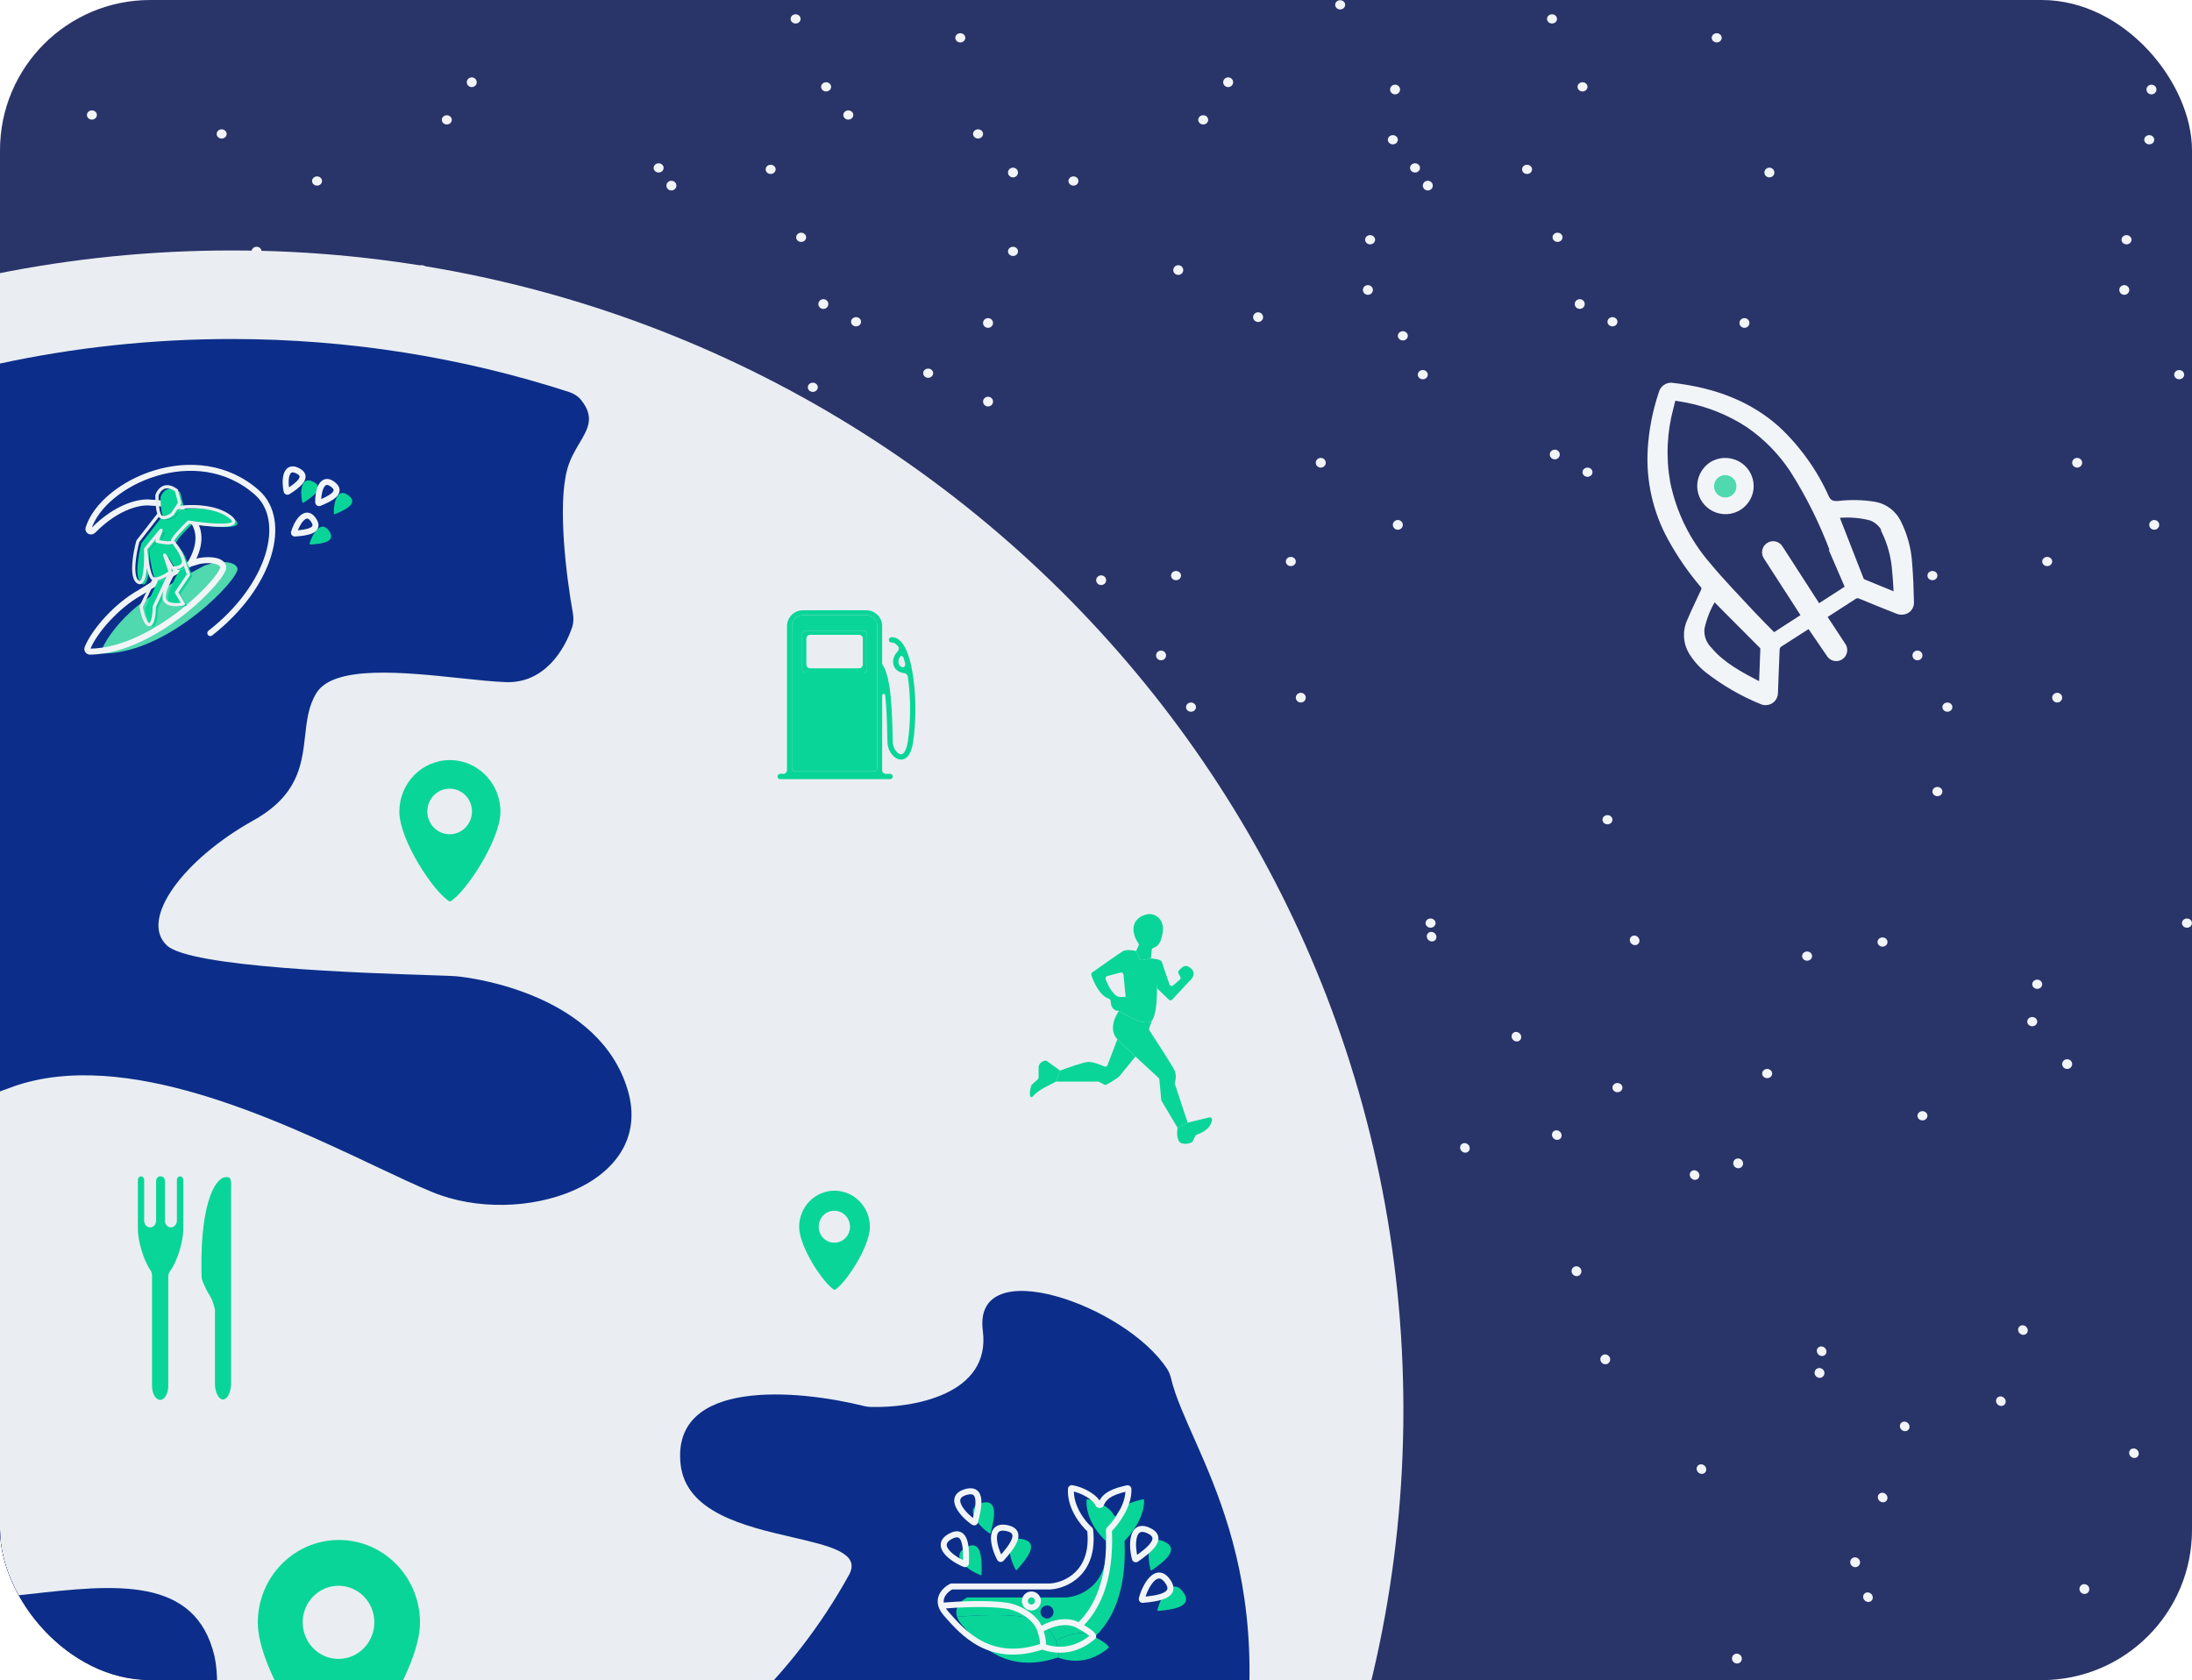 <svg width="4770" height="3656" viewBox="0 0 4770 3656" fill="none" xmlns="http://www.w3.org/2000/svg">
<g clip-path="url(#clip0_203:269)">
<rect width="4770" height="3656" rx="327" fill="#293469"/>
<g filter="url(#filter0_d_203:269)">
<path d="M2564 598.235C2570 598.235 2574.86 593.507 2574.86 587.674C2574.86 581.841 2570 577.113 2564 577.113C2558 577.113 2553.14 581.841 2553.14 587.674C2553.14 593.507 2558 598.235 2564 598.235Z" fill="#F2F5F8"/>
<path d="M3796.06 713.352C3802.06 713.352 3806.92 708.623 3806.92 702.79C3806.92 696.958 3802.06 692.229 3796.06 692.229C3790.06 692.229 3785.2 696.958 3785.2 702.79C3785.2 708.623 3790.06 713.352 3796.06 713.352Z" fill="#F2F5F8"/>
<path d="M3735.73 92.353C3741.72 92.353 3746.59 87.861 3746.59 82.319C3746.59 76.778 3741.72 72.286 3735.73 72.286C3729.73 72.286 3724.87 76.778 3724.87 82.319C3724.87 87.861 3729.73 92.353 3735.73 92.353Z" fill="#F2F5F8"/>
<path d="M2150.09 884.443C2156.09 884.443 2160.95 879.715 2160.95 873.882C2160.95 868.049 2156.09 863.321 2150.09 863.321C2144.09 863.321 2139.23 868.049 2139.23 873.882C2139.23 879.715 2144.09 884.443 2150.09 884.443Z" fill="#F2F5F8"/>
<path d="M3383.36 999.561C3389.36 999.561 3394.22 994.833 3394.22 989C3394.22 983.167 3389.36 978.439 3383.36 978.439C3377.37 978.439 3372.5 983.167 3372.5 989C3372.5 994.833 3377.37 999.561 3383.36 999.561Z" fill="#F2F5F8"/>
<path d="M3323.03 378.561C3329.02 378.561 3333.89 374.069 3333.89 368.528C3333.89 362.986 3329.02 358.494 3323.03 358.494C3317.03 358.494 3312.17 362.986 3312.17 368.528C3312.17 374.069 3317.03 378.561 3323.03 378.561Z" fill="#F2F5F8"/>
<path d="M3389.4 526.418C3395.4 526.418 3400.26 521.926 3400.26 516.385C3400.26 510.844 3395.4 506.352 3389.4 506.352C3383.4 506.352 3378.54 510.844 3378.54 516.385C3378.54 521.926 3383.4 526.418 3389.4 526.418Z" fill="#F2F5F8"/>
<path d="M4622.67 641.536C4628.66 641.536 4633.53 636.808 4633.53 630.975C4633.53 625.142 4628.66 620.414 4622.67 620.414C4616.67 620.414 4611.81 625.142 4611.81 630.975C4611.81 636.808 4616.67 641.536 4622.67 641.536Z" fill="#F2F5F8"/>
<path d="M4562.33 20.536C4568.33 20.536 4573.19 16.044 4573.19 10.503C4573.19 4.961 4568.33 0.469 4562.33 0.469C4556.33 0.469 4551.47 4.961 4551.47 10.503C4551.47 16.044 4556.33 20.536 4562.33 20.536Z" fill="#F2F5F8"/>
<path d="M3454.56 1037.58C3460.56 1037.58 3465.42 1033.09 3465.42 1027.55C3465.42 1022.01 3460.56 1017.52 3454.56 1017.52C3448.56 1017.52 3443.7 1022.01 3443.7 1027.55C3443.7 1033.09 3448.56 1037.58 3454.56 1037.58Z" fill="#F2F5F8"/>
<path d="M4687.83 1152.7C4693.83 1152.7 4698.69 1147.97 4698.69 1142.14C4698.69 1136.3 4693.83 1131.58 4687.83 1131.58C4681.83 1131.58 4676.97 1136.3 4676.97 1142.14C4676.97 1147.97 4681.83 1152.7 4687.83 1152.7Z" fill="#F2F5F8"/>
<path d="M4627.49 531.7C4633.49 531.7 4638.35 527.208 4638.35 521.666C4638.35 516.125 4633.49 511.633 4627.49 511.633C4621.5 511.633 4616.63 516.125 4616.63 521.666C4616.63 527.208 4621.5 531.7 4627.49 531.7Z" fill="#F2F5F8"/>
<path d="M2618.3 270.837C2624.3 270.837 2629.16 266.345 2629.16 260.804C2629.16 255.263 2624.3 250.771 2618.3 250.771C2612.3 250.771 2607.44 255.263 2607.44 260.804C2607.44 266.345 2612.3 270.837 2618.3 270.837Z" fill="#F2F5F8"/>
<path d="M3850.36 385.954C3856.36 385.954 3861.22 381.226 3861.22 375.393C3861.22 369.56 3856.36 364.832 3850.36 364.832C3844.37 364.832 3839.5 369.56 3839.5 375.393C3839.5 381.226 3844.37 385.954 3850.36 385.954Z" fill="#F2F5F8"/>
<path d="M2204.4 557.046C2210.39 557.046 2215.26 552.554 2215.26 547.012C2215.26 541.471 2210.39 536.979 2204.4 536.979C2198.4 536.979 2193.53 541.471 2193.53 547.012C2193.53 552.554 2198.4 557.046 2204.4 557.046Z" fill="#F2F5F8"/>
<path d="M3437.67 672.163C3443.66 672.163 3448.53 667.434 3448.53 661.602C3448.53 655.769 3443.66 651.04 3437.67 651.04C3431.67 651.04 3426.81 655.769 3426.81 661.602C3426.81 667.434 3431.67 672.163 3437.67 672.163Z" fill="#F2F5F8"/>
<path d="M3377.33 51.163C3383.33 51.163 3388.19 46.672 3388.19 41.13C3388.19 35.589 3383.33 31.097 3377.33 31.097C3371.33 31.097 3366.47 35.589 3366.47 41.13C3366.47 46.672 3371.33 51.163 3377.33 51.163Z" fill="#F2F5F8"/>
<path d="M3443.7 199.02C3449.7 199.02 3454.56 194.528 3454.56 188.987C3454.56 183.446 3449.7 178.954 3443.7 178.954C3437.7 178.954 3432.84 183.446 3432.84 188.987C3432.84 194.528 3437.7 199.02 3443.7 199.02Z" fill="#F2F5F8"/>
<path d="M4676.97 314.137C4682.97 314.137 4687.83 309.645 4687.83 304.104C4687.83 298.563 4682.97 294.071 4676.97 294.071C4670.97 294.071 4666.11 298.563 4666.11 304.104C4666.11 309.645 4670.97 314.137 4676.97 314.137Z" fill="#F2F5F8"/>
<path d="M3508.86 710.183C3514.86 710.183 3519.72 705.691 3519.72 700.15C3519.72 694.609 3514.86 690.117 3508.86 690.117C3502.86 690.117 3498 694.609 3498 700.15C3498 705.691 3502.86 710.183 3508.86 710.183Z" fill="#F2F5F8"/>
<path d="M4742.13 825.301C4748.13 825.301 4752.99 820.809 4752.99 815.268C4752.99 809.727 4748.13 805.235 4742.13 805.235C4736.13 805.235 4731.27 809.727 4731.27 815.268C4731.27 820.809 4736.13 825.301 4742.13 825.301Z" fill="#F2F5F8"/>
<path d="M4681.8 205.357C4687.79 205.357 4692.66 200.629 4692.66 194.796C4692.66 188.963 4687.79 184.235 4681.8 184.235C4675.8 184.235 4670.94 188.963 4670.94 194.796C4670.94 200.629 4675.8 205.357 4681.8 205.357Z" fill="#F2F5F8"/>
<path d="M1846 260.276C1852 260.276 1856.86 255.784 1856.86 250.243C1856.86 244.702 1852 240.21 1846 240.21C1840 240.21 1835.14 244.702 1835.14 250.243C1835.14 255.784 1840 260.276 1846 260.276Z" fill="#F2F5F8"/>
<path d="M3079.27 375.393C3085.27 375.393 3090.13 370.901 3090.13 365.36C3090.13 359.818 3085.27 355.326 3079.27 355.326C3073.27 355.326 3068.41 359.818 3068.41 365.36C3068.41 370.901 3073.27 375.393 3079.27 375.393Z" fill="#F2F5F8"/>
<path d="M2672.6 189.516C2678.6 189.516 2683.46 184.787 2683.46 178.954C2683.46 173.121 2678.6 168.393 2672.6 168.393C2666.61 168.393 2661.74 173.121 2661.74 178.954C2661.74 184.787 2666.61 189.516 2672.6 189.516Z" fill="#F2F5F8"/>
<path d="M2737.77 700.678C2743.76 700.678 2748.63 695.95 2748.63 690.117C2748.63 684.284 2743.76 679.556 2737.77 679.556C2731.77 679.556 2726.91 684.284 2726.91 690.117C2726.91 695.95 2731.77 700.678 2737.77 700.678Z" fill="#F2F5F8"/>
<path d="M1867.72 2110.6C1873.72 2110.6 1878.58 2106.11 1878.58 2100.57C1878.58 2095.03 1873.72 2090.54 1867.72 2090.54C1861.72 2090.54 1856.86 2095.03 1856.86 2100.57C1856.86 2106.11 1861.72 2110.6 1867.72 2110.6Z" fill="#F2F5F8"/>
<path d="M2694.32 2039.84C2700.32 2039.84 2705.18 2035.11 2705.18 2029.28C2705.18 2023.45 2700.32 2018.72 2694.32 2018.72C2688.33 2018.72 2683.46 2023.45 2683.46 2029.28C2683.46 2035.11 2688.33 2039.84 2694.32 2039.84Z" fill="#F2F5F8"/>
<path d="M3932.42 2090.54C3938.42 2090.54 3943.28 2086.04 3943.28 2080.5C3943.28 2074.96 3938.42 2070.47 3932.42 2070.47C3926.42 2070.47 3921.56 2074.96 3921.56 2080.5C3921.56 2086.04 3926.42 2090.54 3932.42 2090.54Z" fill="#F2F5F8"/>
<path d="M3519.72 2376.75C3525.72 2376.75 3530.58 2372.25 3530.58 2366.71C3530.58 2361.17 3525.72 2356.68 3519.72 2356.68C3513.72 2356.68 3508.86 2361.17 3508.86 2366.71C3508.86 2372.25 3513.72 2376.75 3519.72 2376.75Z" fill="#F2F5F8"/>
<path d="M4759.03 2018.72C4765.02 2018.72 4769.89 2014.23 4769.89 2008.69C4769.89 2003.14 4765.02 1998.65 4759.03 1998.65C4753.03 1998.65 4748.17 2003.14 4748.17 2008.69C4748.17 2014.23 4753.03 2018.72 4759.03 2018.72Z" fill="#F2F5F8"/>
<path d="M4216 1732.51C4222 1732.51 4226.86 1728.02 4226.86 1722.48C4226.86 1716.94 4222 1712.44 4216 1712.44C4210 1712.44 4205.14 1716.94 4205.14 1722.48C4205.14 1728.02 4210 1732.51 4216 1732.51Z" fill="#F2F5F8"/>
<path d="M4237.72 1548.75C4243.72 1548.75 4248.58 1544.25 4248.58 1538.71C4248.58 1533.17 4243.72 1528.68 4237.72 1528.68C4231.72 1528.68 4226.86 1533.17 4226.86 1538.71C4226.86 1544.25 4231.72 1548.75 4237.72 1548.75Z" fill="#F2F5F8"/>
<path d="M4476.65 1528.68C4482.65 1528.68 4487.51 1523.95 4487.51 1518.12C4487.51 1512.28 4482.65 1507.56 4476.65 1507.56C4470.65 1507.56 4465.79 1512.28 4465.79 1518.12C4465.79 1523.95 4470.65 1528.68 4476.65 1528.68Z" fill="#F2F5F8"/>
<path d="M4498.37 2326.05C4504.37 2326.05 4509.23 2321.32 4509.23 2315.49C4509.23 2309.66 4504.37 2304.93 4498.37 2304.93C4492.38 2304.93 4487.51 2309.66 4487.51 2315.49C4487.51 2321.32 4492.38 2326.05 4498.37 2326.05Z" fill="#F2F5F8"/>
<path d="M4520.1 1017.52C4526.09 1017.52 4530.96 1012.79 4530.96 1006.95C4530.96 1001.12 4526.09 996.393 4520.1 996.393C4514.1 996.393 4509.24 1001.12 4509.24 1006.95C4509.24 1012.79 4514.1 1017.52 4520.1 1017.52Z" fill="#F2F5F8"/>
<path d="M3052.72 740.811C3058.72 740.811 3063.58 736.319 3063.58 730.778C3063.58 725.236 3058.72 720.744 3052.72 720.744C3046.72 720.744 3041.86 725.236 3041.86 730.778C3041.86 736.319 3046.72 740.811 3052.72 740.811Z" fill="#F2F5F8"/>
<path d="M2128.37 301.465C2134.37 301.465 2139.23 296.973 2139.23 291.432C2139.23 285.89 2134.37 281.398 2128.37 281.398C2122.37 281.398 2117.51 285.89 2117.51 291.432C2117.51 296.973 2122.37 301.465 2128.37 301.465Z" fill="#F2F5F8"/>
<path d="M3107.02 414.47C3113.02 414.47 3117.88 409.741 3117.88 403.908C3117.88 398.076 3113.02 393.347 3107.02 393.347C3101.03 393.347 3096.16 398.076 3096.16 403.908C3096.16 409.741 3101.03 414.47 3107.02 414.47Z" fill="#F2F5F8"/>
<path d="M2335.93 403.908C2341.93 403.908 2346.79 399.416 2346.79 393.875C2346.79 388.334 2341.93 383.842 2335.93 383.842C2329.93 383.842 2325.07 388.334 2325.07 393.875C2325.07 399.416 2329.93 403.908 2335.93 403.908Z" fill="#F2F5F8"/>
<path d="M2357.65 2254.23C2363.65 2254.23 2368.51 2249.51 2368.51 2243.67C2368.51 2237.84 2363.65 2233.11 2357.65 2233.11C2351.65 2233.11 2346.79 2237.84 2346.79 2243.67C2346.79 2249.51 2351.65 2254.23 2357.65 2254.23Z" fill="#F2F5F8"/>
<path d="M4422.35 2233.11C4428.35 2233.11 4433.21 2228.62 4433.21 2223.08C4433.21 2217.54 4428.35 2213.05 4422.35 2213.05C4416.35 2213.05 4411.49 2217.54 4411.49 2223.08C4411.49 2228.62 4416.35 2233.11 4422.35 2233.11Z" fill="#F2F5F8"/>
<path d="M3498 1793.77C3504 1793.77 3508.86 1789.27 3508.86 1783.73C3508.86 1778.19 3504 1773.7 3498 1773.7C3492 1773.7 3487.14 1778.19 3487.14 1783.73C3487.14 1789.27 3492 1793.77 3498 1793.77Z" fill="#F2F5F8"/>
<path d="M2030.63 2407.37C2036.63 2407.37 2041.49 2402.88 2041.49 2397.34C2041.49 2391.8 2036.63 2387.31 2030.63 2387.31C2024.63 2387.31 2019.77 2391.8 2019.77 2397.34C2019.77 2402.88 2024.63 2407.37 2030.63 2407.37Z" fill="#F2F5F8"/>
<path d="M2281.02 2376.75C2287.35 2376.75 2292.49 2372.25 2292.49 2366.71C2292.49 2361.17 2287.35 2356.68 2281.02 2356.68C2274.69 2356.68 2269.56 2361.17 2269.56 2366.71C2269.56 2372.25 2274.69 2376.75 2281.02 2376.75Z" fill="#F2F5F8"/>
<path d="M1867.72 2417.93C1873.72 2417.93 1878.58 2413.21 1878.58 2407.37C1878.58 2401.54 1873.72 2396.81 1867.72 2396.81C1861.72 2396.81 1856.86 2401.54 1856.86 2407.37C1856.86 2413.21 1861.72 2417.93 1867.72 2417.93Z" fill="#F2F5F8"/>
<path d="M4096.53 2059.91C4102.53 2059.91 4107.39 2055.42 4107.39 2049.87C4107.39 2044.33 4102.53 2039.84 4096.53 2039.84C4090.54 2039.84 4085.67 2044.33 4085.67 2049.87C4085.67 2055.42 4090.54 2059.91 4096.53 2059.91Z" fill="#F2F5F8"/>
<path d="M1660.16 1650.13C1666.16 1650.13 1671.02 1645.64 1671.02 1640.1C1671.02 1634.56 1666.16 1630.07 1660.16 1630.07C1654.17 1630.07 1649.3 1634.56 1649.3 1640.1C1649.3 1645.64 1654.17 1650.13 1660.16 1650.13Z" fill="#F2F5F8"/>
<path d="M3845.54 2346.12C3851.53 2346.12 3856.4 2341.63 3856.4 2336.08C3856.4 2330.54 3851.53 2326.05 3845.54 2326.05C3839.54 2326.05 3834.68 2330.54 3834.68 2336.08C3834.68 2341.63 3839.54 2346.12 3845.54 2346.12Z" fill="#F2F5F8"/>
<path d="M4172.56 1436.8C4178.56 1436.8 4183.42 1432.07 4183.42 1426.24C4183.42 1420.4 4178.56 1415.67 4172.56 1415.67C4166.56 1415.67 4161.7 1420.4 4161.7 1426.24C4161.7 1432.07 4166.56 1436.8 4172.56 1436.8Z" fill="#F2F5F8"/>
<path d="M1736.19 1027.02C1742.18 1027.02 1747.05 1022.29 1747.05 1016.46C1747.05 1010.63 1742.18 1005.9 1736.19 1005.9C1730.19 1005.9 1725.33 1010.63 1725.33 1016.46C1725.33 1022.29 1730.19 1027.02 1736.19 1027.02Z" fill="#F2F5F8"/>
<path d="M4205.14 1262.54C4211.14 1262.54 4216 1258.04 4216 1252.5C4216 1246.96 4211.14 1242.47 4205.14 1242.47C4199.14 1242.47 4194.28 1246.96 4194.28 1252.5C4194.28 1258.04 4199.14 1262.54 4205.14 1262.54Z" fill="#F2F5F8"/>
<path d="M1768.77 852.761C1774.77 852.761 1779.63 848.269 1779.63 842.728C1779.63 837.186 1774.77 832.694 1768.77 832.694C1762.77 832.694 1757.91 837.186 1757.91 842.728C1757.91 848.269 1762.77 852.761 1768.77 852.761Z" fill="#F2F5F8"/>
<path d="M4454.93 1231.91C4460.93 1231.91 4465.79 1227.42 4465.79 1221.87C4465.79 1216.33 4460.93 1211.84 4454.93 1211.84C4448.93 1211.84 4444.07 1216.33 4444.07 1221.87C4444.07 1227.42 4448.93 1231.91 4454.93 1231.91Z" fill="#F2F5F8"/>
<path d="M2019.77 822.133C2025.76 822.133 2030.63 817.641 2030.63 812.1C2030.63 806.559 2025.76 802.067 2019.77 802.067C2013.77 802.067 2008.91 806.559 2008.91 812.1C2008.91 817.641 2013.77 822.133 2019.77 822.133Z" fill="#F2F5F8"/>
<path d="M4042.23 1273.1C4048.23 1273.1 4053.09 1268.37 4053.09 1262.54C4053.09 1256.7 4048.23 1251.98 4042.23 1251.98C4036.23 1251.98 4031.37 1256.7 4031.37 1262.54C4031.37 1268.37 4036.23 1273.1 4042.23 1273.1Z" fill="#F2F5F8"/>
<path d="M1605.86 863.321C1611.86 863.321 1616.72 858.593 1616.72 852.76C1616.72 846.927 1611.86 842.199 1605.86 842.199C1599.86 842.199 1595 846.927 1595 852.76C1595 858.593 1599.86 863.321 1605.86 863.321Z" fill="#F2F5F8"/>
<path d="M4433.21 2151.79C4439.21 2151.79 4444.07 2147.3 4444.07 2141.76C4444.07 2136.22 4439.21 2131.72 4433.21 2131.72C4427.21 2131.72 4422.35 2136.22 4422.35 2141.76C4422.35 2147.3 4427.21 2151.79 4433.21 2151.79Z" fill="#F2F5F8"/>
<path d="M1998.05 1742.02C2004.04 1742.02 2008.91 1737.52 2008.91 1731.98C2008.91 1726.44 2004.04 1721.95 1998.05 1721.95C1992.05 1721.95 1987.19 1726.44 1987.19 1731.98C1987.19 1737.52 1992.05 1742.02 1998.05 1742.02Z" fill="#F2F5F8"/>
<path d="M4183.42 2438C4189.42 2438 4194.28 2433.51 4194.28 2427.97C4194.28 2422.43 4189.42 2417.93 4183.42 2417.93C4177.42 2417.93 4172.56 2422.43 4172.56 2427.97C4172.56 2433.51 4177.42 2438 4183.42 2438Z" fill="#F2F5F8"/>
</g>
<g filter="url(#filter1_d_203:269)">
<path d="M917.999 598.235C923.997 598.235 928.859 593.507 928.859 587.674C928.859 581.841 923.997 577.113 917.999 577.113C912.001 577.113 907.138 581.841 907.138 587.674C907.138 593.507 912.001 598.235 917.999 598.235Z" fill="#F2F5F8"/>
<path d="M2150.06 713.352C2156.06 713.352 2160.92 708.623 2160.92 702.79C2160.92 696.958 2156.06 692.229 2150.06 692.229C2144.06 692.229 2139.2 696.958 2139.2 702.79C2139.2 708.623 2144.06 713.352 2150.06 713.352Z" fill="#F2F5F8"/>
<path d="M2089.73 92.353C2095.72 92.353 2100.59 87.861 2100.59 82.319C2100.59 76.778 2095.72 72.286 2089.73 72.286C2083.73 72.286 2078.87 76.778 2078.87 82.319C2078.87 87.861 2083.73 92.353 2089.73 92.353Z" fill="#F2F5F8"/>
<path d="M504.092 884.443C510.09 884.443 514.953 879.715 514.953 873.882C514.953 868.049 510.09 863.321 504.092 863.321C498.094 863.321 493.232 868.049 493.232 873.882C493.232 879.715 498.094 884.443 504.092 884.443Z" fill="#F2F5F8"/>
<path d="M1737.36 999.561C1743.36 999.561 1748.22 994.833 1748.22 989C1748.22 983.167 1743.36 978.439 1737.36 978.439C1731.37 978.439 1726.5 983.167 1726.5 989C1726.5 994.833 1731.37 999.561 1737.36 999.561Z" fill="#F2F5F8"/>
<path d="M1677.03 378.561C1683.02 378.561 1687.89 374.069 1687.89 368.528C1687.89 362.986 1683.02 358.494 1677.03 358.494C1671.03 358.494 1666.17 362.986 1666.17 368.528C1666.17 374.069 1671.03 378.561 1677.03 378.561Z" fill="#F2F5F8"/>
<path d="M1743.4 526.418C1749.4 526.418 1754.26 521.926 1754.26 516.385C1754.26 510.844 1749.4 506.352 1743.4 506.352C1737.4 506.352 1732.54 510.844 1732.54 516.385C1732.54 521.926 1737.4 526.418 1743.4 526.418Z" fill="#F2F5F8"/>
<path d="M2976.67 641.536C2982.66 641.536 2987.53 636.808 2987.53 630.975C2987.53 625.142 2982.66 620.414 2976.67 620.414C2970.67 620.414 2965.81 625.142 2965.81 630.975C2965.81 636.808 2970.67 641.536 2976.67 641.536Z" fill="#F2F5F8"/>
<path d="M2916.33 20.536C2922.33 20.536 2927.19 16.044 2927.19 10.503C2927.19 4.961 2922.33 0.469 2916.33 0.469C2910.33 0.469 2905.47 4.961 2905.47 10.503C2905.47 16.044 2910.33 20.536 2916.33 20.536Z" fill="#F2F5F8"/>
<path d="M1808.56 1037.58C1814.56 1037.58 1819.42 1033.09 1819.42 1027.55C1819.42 1022.01 1814.56 1017.52 1808.56 1017.52C1802.56 1017.52 1797.7 1022.01 1797.7 1027.55C1797.7 1033.09 1802.56 1037.58 1808.56 1037.58Z" fill="#F2F5F8"/>
<path d="M3041.83 1152.7C3047.83 1152.7 3052.69 1147.97 3052.69 1142.14C3052.69 1136.3 3047.83 1131.58 3041.83 1131.58C3035.83 1131.58 3030.97 1136.3 3030.97 1142.14C3030.97 1147.97 3035.83 1152.7 3041.83 1152.7Z" fill="#F2F5F8"/>
<path d="M2981.49 531.7C2987.49 531.7 2992.35 527.208 2992.35 521.666C2992.35 516.125 2987.49 511.633 2981.49 511.633C2975.5 511.633 2970.63 516.125 2970.63 521.666C2970.63 527.208 2975.5 531.7 2981.49 531.7Z" fill="#F2F5F8"/>
<path d="M972.302 270.837C978.3 270.837 983.162 266.345 983.162 260.804C983.162 255.263 978.3 250.771 972.302 250.771C966.304 250.771 961.441 255.263 961.441 260.804C961.441 266.345 966.304 270.837 972.302 270.837Z" fill="#F2F5F8"/>
<path d="M2204.36 385.954C2210.36 385.954 2215.22 381.226 2215.22 375.393C2215.22 369.56 2210.36 364.832 2204.36 364.832C2198.37 364.832 2193.5 369.56 2193.5 375.393C2193.5 381.226 2198.37 385.954 2204.36 385.954Z" fill="#F2F5F8"/>
<path d="M558.395 557.046C564.394 557.046 569.256 552.554 569.256 547.012C569.256 541.471 564.394 536.979 558.395 536.979C552.397 536.979 547.535 541.471 547.535 547.012C547.535 552.554 552.397 557.046 558.395 557.046Z" fill="#F2F5F8"/>
<path d="M1791.67 672.163C1797.66 672.163 1802.53 667.434 1802.53 661.602C1802.53 655.769 1797.66 651.04 1791.67 651.04C1785.67 651.04 1780.81 655.769 1780.81 661.602C1780.81 667.434 1785.67 672.163 1791.67 672.163Z" fill="#F2F5F8"/>
<path d="M1731.33 51.163C1737.33 51.163 1742.19 46.672 1742.19 41.13C1742.19 35.589 1737.33 31.097 1731.33 31.097C1725.33 31.097 1720.47 35.589 1720.47 41.13C1720.47 46.672 1725.33 51.163 1731.33 51.163Z" fill="#F2F5F8"/>
<path d="M1797.7 199.02C1803.7 199.02 1808.56 194.528 1808.56 188.987C1808.56 183.446 1803.7 178.954 1797.7 178.954C1791.7 178.954 1786.84 183.446 1786.84 188.987C1786.84 194.528 1791.7 199.02 1797.7 199.02Z" fill="#F2F5F8"/>
<path d="M3030.97 314.137C3036.97 314.137 3041.83 309.645 3041.83 304.104C3041.83 298.563 3036.97 294.071 3030.97 294.071C3024.97 294.071 3020.11 298.563 3020.11 304.104C3020.11 309.645 3024.97 314.137 3030.97 314.137Z" fill="#F2F5F8"/>
<path d="M1862.86 710.183C1868.86 710.183 1873.72 705.691 1873.72 700.15C1873.72 694.609 1868.86 690.117 1862.86 690.117C1856.86 690.117 1852 694.609 1852 700.15C1852 705.691 1856.86 710.183 1862.86 710.183Z" fill="#F2F5F8"/>
<path d="M3096.13 825.301C3102.13 825.301 3106.99 820.809 3106.99 815.268C3106.99 809.727 3102.13 805.235 3096.13 805.235C3090.13 805.235 3085.27 809.727 3085.27 815.268C3085.27 820.809 3090.13 825.301 3096.13 825.301Z" fill="#F2F5F8"/>
<path d="M3035.8 205.357C3041.79 205.357 3046.66 200.629 3046.66 194.796C3046.66 188.963 3041.79 184.235 3035.8 184.235C3029.8 184.235 3024.94 188.963 3024.94 194.796C3024.94 200.629 3029.8 205.357 3035.8 205.357Z" fill="#F2F5F8"/>
<path d="M199.998 260.276C205.997 260.276 210.859 255.784 210.859 250.243C210.859 244.702 205.997 240.21 199.998 240.21C194 240.21 189.138 244.702 189.138 250.243C189.138 255.784 194 260.276 199.998 260.276Z" fill="#F2F5F8"/>
<path d="M1433.27 375.393C1439.27 375.393 1444.13 370.901 1444.13 365.36C1444.13 359.818 1439.27 355.326 1433.27 355.326C1427.27 355.326 1422.41 359.818 1422.41 365.36C1422.41 370.901 1427.27 375.393 1433.27 375.393Z" fill="#F2F5F8"/>
<path d="M1026.6 189.516C1032.6 189.516 1037.46 184.787 1037.46 178.954C1037.46 173.121 1032.6 168.393 1026.6 168.393C1020.61 168.393 1015.74 173.121 1015.74 178.954C1015.74 184.787 1020.61 189.516 1026.6 189.516Z" fill="#F2F5F8"/>
<path d="M1091.77 700.678C1097.76 700.678 1102.63 695.95 1102.63 690.117C1102.63 684.284 1097.76 679.556 1091.77 679.556C1085.77 679.556 1080.91 684.284 1080.91 690.117C1080.91 695.95 1085.77 700.678 1091.77 700.678Z" fill="#F2F5F8"/>
<path d="M221.719 2110.6C227.717 2110.6 232.579 2106.11 232.579 2100.57C232.579 2095.03 227.717 2090.54 221.719 2090.54C215.721 2090.54 210.858 2095.03 210.858 2100.57C210.858 2106.11 215.721 2110.6 221.719 2110.6Z" fill="#F2F5F8"/>
<path d="M1048.32 2039.84C1054.32 2039.84 1059.18 2035.11 1059.18 2029.28C1059.18 2023.45 1054.32 2018.72 1048.32 2018.72C1042.33 2018.72 1037.46 2023.45 1037.46 2029.28C1037.46 2035.11 1042.33 2039.84 1048.32 2039.84Z" fill="#F2F5F8"/>
<path d="M2286.42 2090.54C2292.42 2090.54 2297.28 2086.04 2297.28 2080.5C2297.28 2074.96 2292.42 2070.47 2286.42 2070.47C2280.42 2070.47 2275.56 2074.96 2275.56 2080.5C2275.56 2086.04 2280.42 2090.54 2286.42 2090.54Z" fill="#F2F5F8"/>
<path d="M1873.72 2376.75C1879.72 2376.75 1884.58 2372.25 1884.58 2366.71C1884.58 2361.17 1879.72 2356.68 1873.72 2356.68C1867.72 2356.68 1862.86 2361.17 1862.86 2366.71C1862.86 2372.25 1867.72 2376.75 1873.72 2376.75Z" fill="#F2F5F8"/>
<path d="M3113.03 2018.72C3119.02 2018.72 3123.89 2014.23 3123.89 2008.69C3123.89 2003.14 3119.02 1998.65 3113.03 1998.65C3107.03 1998.65 3102.17 2003.14 3102.17 2008.69C3102.17 2014.23 3107.03 2018.72 3113.03 2018.72Z" fill="#F2F5F8"/>
<path d="M2570 1732.51C2576 1732.51 2580.86 1728.02 2580.86 1722.48C2580.86 1716.94 2576 1712.44 2570 1712.44C2564 1712.44 2559.14 1716.94 2559.14 1722.48C2559.14 1728.02 2564 1732.51 2570 1732.51Z" fill="#F2F5F8"/>
<path d="M2591.72 1548.75C2597.72 1548.75 2602.58 1544.25 2602.58 1538.71C2602.58 1533.17 2597.72 1528.68 2591.72 1528.68C2585.72 1528.68 2580.86 1533.17 2580.86 1538.71C2580.86 1544.25 2585.72 1548.75 2591.72 1548.75Z" fill="#F2F5F8"/>
<path d="M2830.65 1528.68C2836.65 1528.68 2841.51 1523.95 2841.51 1518.12C2841.51 1512.28 2836.65 1507.56 2830.65 1507.56C2824.65 1507.56 2819.79 1512.28 2819.79 1518.12C2819.79 1523.95 2824.65 1528.68 2830.65 1528.68Z" fill="#F2F5F8"/>
<path d="M2852.37 2326.05C2858.37 2326.05 2863.23 2321.32 2863.23 2315.49C2863.23 2309.66 2858.37 2304.93 2852.37 2304.93C2846.38 2304.93 2841.51 2309.66 2841.51 2315.49C2841.51 2321.32 2846.38 2326.05 2852.37 2326.05Z" fill="#F2F5F8"/>
<path d="M2874.1 1017.52C2880.09 1017.52 2884.96 1012.79 2884.96 1006.95C2884.96 1001.12 2880.09 996.393 2874.1 996.393C2868.1 996.393 2863.24 1001.12 2863.24 1006.95C2863.24 1012.79 2868.1 1017.52 2874.1 1017.52Z" fill="#F2F5F8"/>
<path d="M1406.72 740.811C1412.72 740.811 1417.58 736.319 1417.58 730.778C1417.58 725.236 1412.72 720.744 1406.72 720.744C1400.72 720.744 1395.86 725.236 1395.86 730.778C1395.86 736.319 1400.72 740.811 1406.72 740.811Z" fill="#F2F5F8"/>
<path d="M482.371 301.465C488.369 301.465 493.231 296.973 493.231 291.432C493.231 285.89 488.369 281.398 482.371 281.398C476.373 281.398 471.51 285.89 471.51 291.432C471.51 296.973 476.373 301.465 482.371 301.465Z" fill="#F2F5F8"/>
<path d="M1461.02 414.47C1467.02 414.47 1471.88 409.741 1471.88 403.908C1471.88 398.076 1467.02 393.347 1461.02 393.347C1455.03 393.347 1450.16 398.076 1450.16 403.908C1450.16 409.741 1455.03 414.47 1461.02 414.47Z" fill="#F2F5F8"/>
<path d="M689.927 403.908C695.925 403.908 700.787 399.416 700.787 393.875C700.787 388.334 695.925 383.842 689.927 383.842C683.929 383.842 679.066 388.334 679.066 393.875C679.066 399.416 683.929 403.908 689.927 403.908Z" fill="#F2F5F8"/>
<path d="M711.649 2254.23C717.647 2254.23 722.509 2249.51 722.509 2243.67C722.509 2237.84 717.647 2233.11 711.649 2233.11C705.651 2233.11 700.788 2237.84 700.788 2243.67C700.788 2249.51 705.651 2254.23 711.649 2254.23Z" fill="#F2F5F8"/>
<path d="M2776.35 2233.11C2782.35 2233.11 2787.21 2228.62 2787.21 2223.08C2787.21 2217.54 2782.35 2213.05 2776.35 2213.05C2770.35 2213.05 2765.49 2217.54 2765.49 2223.08C2765.49 2228.62 2770.35 2233.11 2776.35 2233.11Z" fill="#F2F5F8"/>
<path d="M1852 1793.77C1858 1793.77 1862.86 1789.27 1862.86 1783.73C1862.86 1778.19 1858 1773.7 1852 1773.7C1846 1773.7 1841.14 1778.19 1841.14 1783.73C1841.14 1789.27 1846 1793.77 1852 1793.77Z" fill="#F2F5F8"/>
<path d="M384.627 2407.37C390.625 2407.37 395.488 2402.88 395.488 2397.34C395.488 2391.8 390.625 2387.31 384.627 2387.31C378.629 2387.31 373.767 2391.8 373.767 2397.34C373.767 2402.88 378.629 2407.37 384.627 2407.37Z" fill="#F2F5F8"/>
<path d="M635.022 2376.75C641.354 2376.75 646.486 2372.25 646.486 2366.71C646.486 2361.17 641.354 2356.68 635.022 2356.68C628.691 2356.68 623.558 2361.17 623.558 2366.71C623.558 2372.25 628.691 2376.75 635.022 2376.75Z" fill="#F2F5F8"/>
<path d="M221.719 2417.93C227.717 2417.93 232.579 2413.21 232.579 2407.37C232.579 2401.54 227.717 2396.81 221.719 2396.81C215.721 2396.81 210.858 2401.54 210.858 2407.37C210.858 2413.21 215.721 2417.93 221.719 2417.93Z" fill="#F2F5F8"/>
<path d="M2450.53 2059.91C2456.53 2059.91 2461.39 2055.42 2461.39 2049.87C2461.39 2044.33 2456.53 2039.84 2450.53 2039.84C2444.54 2039.84 2439.67 2044.33 2439.67 2049.87C2439.67 2055.42 2444.54 2059.91 2450.53 2059.91Z" fill="#F2F5F8"/>
<path d="M14.164 1650.13C20.162 1650.13 25.024 1645.64 25.024 1640.1C25.024 1634.56 20.162 1630.07 14.164 1630.07C8.166 1630.07 3.303 1634.56 3.303 1640.1C3.303 1645.64 8.166 1650.13 14.164 1650.13Z" fill="#F2F5F8"/>
<path d="M2199.54 2346.12C2205.53 2346.12 2210.4 2341.63 2210.4 2336.08C2210.4 2330.54 2205.53 2326.05 2199.54 2326.05C2193.54 2326.05 2188.68 2330.54 2188.68 2336.08C2188.68 2341.63 2193.54 2346.12 2199.54 2346.12Z" fill="#F2F5F8"/>
<path d="M2526.56 1436.8C2532.56 1436.8 2537.42 1432.07 2537.42 1426.24C2537.42 1420.4 2532.56 1415.67 2526.56 1415.67C2520.56 1415.67 2515.7 1420.4 2515.7 1426.24C2515.7 1432.07 2520.56 1436.8 2526.56 1436.8Z" fill="#F2F5F8"/>
<path d="M90.186 1027.02C96.184 1027.02 101.046 1022.29 101.046 1016.46C101.046 1010.63 96.184 1005.9 90.186 1005.9C84.188 1005.9 79.325 1010.63 79.325 1016.46C79.325 1022.29 84.188 1027.02 90.186 1027.02Z" fill="#F2F5F8"/>
<path d="M2559.14 1262.54C2565.14 1262.54 2570 1258.04 2570 1252.5C2570 1246.96 2565.14 1242.47 2559.14 1242.47C2553.14 1242.47 2548.28 1246.96 2548.28 1252.5C2548.28 1258.04 2553.14 1262.54 2559.14 1262.54Z" fill="#F2F5F8"/>
<path d="M122.769 852.761C128.767 852.761 133.629 848.269 133.629 842.728C133.629 837.186 128.767 832.694 122.769 832.694C116.771 832.694 111.908 837.186 111.908 842.728C111.908 848.269 116.771 852.761 122.769 852.761Z" fill="#F2F5F8"/>
<path d="M2808.93 1231.91C2814.93 1231.91 2819.79 1227.42 2819.79 1221.87C2819.79 1216.33 2814.93 1211.84 2808.93 1211.84C2802.93 1211.84 2798.07 1216.33 2798.07 1221.87C2798.07 1227.42 2802.93 1231.91 2808.93 1231.91Z" fill="#F2F5F8"/>
<path d="M373.767 822.133C379.765 822.133 384.628 817.641 384.628 812.1C384.628 806.559 379.765 802.067 373.767 802.067C367.769 802.067 362.906 806.559 362.906 812.1C362.906 817.641 367.769 822.133 373.767 822.133Z" fill="#F2F5F8"/>
<path d="M2396.23 1273.1C2402.23 1273.1 2407.09 1268.37 2407.09 1262.54C2407.09 1256.7 2402.23 1251.98 2396.23 1251.98C2390.23 1251.98 2385.37 1256.7 2385.37 1262.54C2385.37 1268.37 2390.23 1273.1 2396.23 1273.1Z" fill="#F2F5F8"/>
<path d="M2787.21 2151.79C2793.21 2151.79 2798.07 2147.3 2798.07 2141.76C2798.07 2136.22 2793.21 2131.72 2787.21 2131.72C2781.21 2131.72 2776.35 2136.22 2776.35 2141.76C2776.35 2147.3 2781.21 2151.79 2787.21 2151.79Z" fill="#F2F5F8"/>
<path d="M352.045 1742.02C358.043 1742.02 362.906 1737.52 362.906 1731.98C362.906 1726.44 358.043 1721.95 352.045 1721.95C346.047 1721.95 341.185 1726.44 341.185 1731.98C341.185 1737.52 346.047 1742.02 352.045 1742.02Z" fill="#F2F5F8"/>
<path d="M2537.42 2438C2543.42 2438 2548.28 2433.51 2548.28 2427.97C2548.28 2422.43 2543.42 2417.93 2537.42 2417.93C2531.42 2417.93 2526.56 2422.43 2526.56 2427.97C2526.56 2433.51 2531.42 2438 2537.42 2438Z" fill="#F2F5F8"/>
</g>
<g filter="url(#filter2_d_203:269)">
<path d="M3423.64 2774.11C3428.14 2778.08 3434.92 2777.75 3438.78 2773.37C3442.63 2769 3442.11 2762.24 3437.62 2758.27C3433.12 2754.3 3426.34 2754.63 3422.48 2759.01C3418.63 2763.38 3419.15 2770.14 3423.64 2774.11Z" fill="#F2F5F8"/>
<path d="M4271.54 3675.39C4276.04 3679.35 4282.82 3679.02 4286.67 3674.65C4290.53 3670.27 4290.01 3663.51 4285.51 3659.54C4281.02 3655.58 4274.24 3655.91 4270.38 3660.28C4266.53 3664.66 4267.04 3671.42 4271.54 3675.39Z" fill="#F2F5F8"/>
<path d="M4637.05 3169.73C4641.55 3173.7 4648.16 3173.55 4651.83 3169.39C4655.49 3165.23 4654.82 3158.65 4650.32 3154.68C4645.82 3150.71 4639.2 3150.87 4635.54 3155.02C4631.87 3159.18 4632.55 3165.76 4637.05 3169.73Z" fill="#F2F5F8"/>
<path d="M2923.91 2714.99C2928.4 2718.96 2935.18 2718.63 2939.04 2714.25C2942.89 2709.88 2942.38 2703.12 2937.88 2699.15C2933.38 2695.18 2926.6 2695.51 2922.75 2699.89C2918.89 2704.26 2919.41 2711.02 2923.91 2714.99Z" fill="#F2F5F8"/>
<path d="M3772.71 3617.07C3777.21 3621.03 3783.98 3620.7 3787.84 3616.33C3791.7 3611.95 3791.18 3605.19 3786.68 3601.22C3782.18 3597.26 3775.41 3597.59 3771.55 3601.96C3767.69 3606.34 3768.21 3613.1 3772.71 3617.07Z" fill="#F2F5F8"/>
<path d="M4138.21 3111.41C4142.71 3115.38 4149.33 3115.22 4153 3111.07C4156.66 3106.91 4155.98 3100.33 4151.49 3096.36C4146.99 3092.39 4140.37 3092.54 4136.7 3096.7C4133.04 3100.86 4133.71 3107.44 4138.21 3111.41Z" fill="#F2F5F8"/>
<path d="M4090.19 3266.2C4094.69 3270.17 4101.31 3270.02 4104.97 3265.86C4108.64 3261.7 4107.96 3255.12 4103.47 3251.15C4098.97 3247.18 4092.35 3247.34 4088.68 3251.49C4085.02 3255.65 4085.69 3262.23 4090.19 3266.2Z" fill="#F2F5F8"/>
<path d="M3680.93 2564.48C3685.42 2568.45 3692.04 2568.3 3695.71 2564.14C3699.37 2559.98 3698.7 2553.4 3694.2 2549.43C3689.7 2545.46 3683.08 2545.62 3679.42 2549.77C3675.75 2553.93 3676.43 2560.51 3680.93 2564.48Z" fill="#F2F5F8"/>
<path d="M4528.82 3465.76C4533.32 3469.72 4540.1 3469.39 4543.95 3465.02C4547.81 3460.65 4547.29 3453.88 4542.8 3449.92C4538.3 3445.95 4531.52 3446.28 4527.66 3450.65C4523.81 3455.03 4524.33 3461.79 4528.82 3465.76Z" fill="#F2F5F8"/>
<path d="M3181.19 2505.36C3185.69 2509.33 3192.3 2509.18 3195.97 2505.02C3199.63 2500.86 3198.96 2494.28 3194.46 2490.31C3189.96 2486.34 3183.34 2486.5 3179.68 2490.65C3176.01 2494.81 3176.69 2501.39 3181.19 2505.36Z" fill="#F2F5F8"/>
<path d="M4029.99 3407.44C4034.49 3411.4 4041.26 3411.07 4045.12 3406.7C4048.98 3402.32 4048.46 3395.56 4043.96 3391.59C4039.46 3387.63 4032.69 3387.96 4028.83 3392.33C4024.97 3396.71 4025.49 3403.47 4029.99 3407.44Z" fill="#F2F5F8"/>
<path d="M4395.49 2901.78C4399.99 2905.75 4406.61 2905.59 4410.28 2901.44C4413.94 2897.28 4413.27 2890.7 4408.77 2886.73C4404.27 2882.76 4397.65 2882.92 4393.99 2887.07C4390.32 2891.23 4391 2897.81 4395.49 2901.78Z" fill="#F2F5F8"/>
<path d="M4347.47 3056.57C4351.97 3060.54 4358.59 3060.39 4362.26 3056.23C4365.92 3052.08 4365.25 3045.49 4360.75 3041.52C4356.25 3037.56 4349.63 3037.71 4345.97 3041.86C4342.3 3046.02 4342.98 3052.61 4347.47 3056.57Z" fill="#F2F5F8"/>
<path d="M4058.24 3483.04C4062.74 3487.01 4069.36 3486.86 4073.02 3482.7C4076.69 3478.55 4076.01 3471.96 4071.51 3467.99C4067.01 3464.03 4060.4 3464.18 4056.73 3468.34C4053.07 3472.49 4053.74 3479.08 4058.24 3483.04Z" fill="#F2F5F8"/>
<path d="M3108.69 2045.73C3113.19 2049.69 3119.8 2049.54 3123.47 2045.39C3127.13 2041.23 3126.46 2034.64 3121.96 2030.68C3117.46 2026.71 3110.84 2026.86 3107.18 2031.02C3103.51 2035.17 3104.19 2041.76 3108.69 2045.73Z" fill="#F2F5F8"/>
<path d="M3957.49 2947.8C3961.99 2951.77 3968.61 2951.62 3972.27 2947.46C3975.94 2943.3 3975.26 2936.72 3970.76 2932.75C3966.27 2928.78 3959.65 2928.94 3955.98 2933.09C3952.32 2937.25 3952.99 2943.83 3957.49 2947.8Z" fill="#F2F5F8"/>
<path d="M3775.44 2539.41C3779.94 2543.38 3786.72 2543.05 3790.57 2538.67C3794.43 2534.3 3793.91 2527.53 3789.41 2523.57C3784.91 2519.6 3778.14 2519.93 3774.28 2524.3C3770.42 2528.68 3770.94 2535.44 3775.44 2539.41Z" fill="#F2F5F8"/>
<path d="M3486.21 2965.88C3490.71 2969.85 3497.48 2969.52 3501.34 2965.14C3505.2 2960.77 3504.68 2954.01 3500.18 2950.04C3495.68 2946.07 3488.91 2946.4 3485.05 2950.78C3481.19 2955.15 3481.71 2961.91 3486.21 2965.88Z" fill="#F2F5F8"/>
<path d="M1901.09 3447.83C1905.59 3451.8 1912.21 3451.65 1915.88 3447.49C1919.54 3443.33 1918.86 3436.75 1914.37 3432.78C1909.87 3428.81 1903.25 3428.97 1899.58 3433.12C1895.92 3437.28 1896.59 3443.86 1901.09 3447.83Z" fill="#F2F5F8"/>
<path d="M3695.88 3204.3C3700.38 3208.27 3706.99 3208.12 3710.66 3203.96C3714.32 3199.81 3713.65 3193.22 3709.15 3189.25C3704.65 3185.29 3698.03 3185.44 3694.37 3189.59C3690.7 3193.75 3691.38 3200.34 3695.88 3204.3Z" fill="#F2F5F8"/>
<path d="M3293.22 2263.39C3297.72 2267.36 3304.34 2267.21 3308 2263.05C3311.67 2258.89 3310.99 2252.31 3306.49 2248.34C3302 2244.37 3295.38 2244.53 3291.71 2248.68C3288.05 2252.84 3288.72 2259.42 3293.22 2263.39Z" fill="#F2F5F8"/>
<path d="M3952.46 2995.47C3956.96 2999.43 3963.73 2999.1 3967.59 2994.73C3971.45 2990.36 3970.93 2983.59 3966.43 2979.63C3961.93 2975.66 3955.16 2975.99 3951.3 2980.36C3947.44 2984.74 3947.96 2991.5 3952.46 2995.47Z" fill="#F2F5F8"/>
<path d="M3550.5 2053.76C3555 2057.73 3561.62 2057.58 3565.29 2053.42C3568.95 2049.26 3568.28 2042.68 3563.78 2038.71C3559.28 2034.75 3552.66 2034.9 3548.99 2039.05C3545.33 2043.21 3546.01 2049.79 3550.5 2053.76Z" fill="#F2F5F8"/>
<path d="M3381.13 2477.51C3385.63 2481.48 3392.24 2481.32 3395.91 2477.17C3399.57 2473.01 3398.9 2466.43 3394.4 2462.46C3389.9 2458.49 3383.28 2458.65 3379.62 2462.8C3375.95 2466.96 3376.63 2473.54 3381.13 2477.51Z" fill="#F2F5F8"/>
<path d="M1697.81 3678.33C1702.31 3682.3 1709.08 3681.97 1712.94 3677.59C1716.8 3673.22 1716.28 3666.45 1711.78 3662.49C1707.28 3658.52 1700.51 3658.85 1696.65 3663.22C1692.79 3667.6 1693.31 3674.36 1697.81 3678.33Z" fill="#F2F5F8"/>
<path d="M2050 2965.19C2054.5 2969.16 2061.12 2969.01 2064.78 2964.85C2068.45 2960.7 2067.77 2954.11 2063.27 2950.15C2058.78 2946.18 2052.16 2946.33 2048.49 2950.49C2044.83 2954.64 2045.5 2961.23 2050 2965.19Z" fill="#F2F5F8"/>
<path d="M2519.17 2548.15C2523.67 2552.12 2530.44 2551.79 2534.3 2547.41C2538.16 2543.04 2537.64 2536.27 2533.14 2532.31C2528.64 2528.34 2521.87 2528.67 2518.01 2533.04C2514.15 2537.42 2514.67 2544.18 2519.17 2548.15Z" fill="#F2F5F8"/>
<path d="M2658.87 2439C2663.37 2442.97 2669.99 2442.82 2673.65 2438.66C2677.32 2434.51 2676.64 2427.92 2672.14 2423.96C2667.64 2419.99 2661.03 2420.14 2657.36 2424.3C2653.7 2428.45 2654.37 2435.04 2658.87 2439Z" fill="#F2F5F8"/>
<path d="M2867.38 2582.06C2871.88 2586.02 2878.49 2585.87 2882.16 2581.71C2885.82 2577.56 2885.15 2570.97 2880.65 2567.01C2876.15 2563.04 2869.53 2563.19 2865.87 2567.35C2862.2 2571.5 2862.88 2578.09 2867.38 2582.06Z" fill="#F2F5F8"/>
<path d="M2529.71 2339.17C2534.2 2343.14 2540.98 2342.81 2544.84 2338.43C2548.69 2334.06 2548.18 2327.3 2543.68 2323.33C2539.18 2319.36 2532.4 2319.69 2528.55 2324.07C2524.69 2328.44 2525.21 2335.2 2529.71 2339.17Z" fill="#F2F5F8"/>
<path d="M2242.64 3257.6C2247.14 3261.56 2253.75 3261.41 2257.42 3257.25C2261.08 3253.1 2260.41 3246.51 2255.91 3242.55C2251.41 3238.58 2244.79 3238.73 2241.13 3242.89C2237.46 3247.04 2238.14 3253.63 2242.64 3257.6Z" fill="#F2F5F8"/>
</g>
<g filter="url(#filter3_d_203:269)">
<g filter="url(#filter4_d_203:269)">
<circle cx="505.118" cy="3060.21" r="2416.24" fill="#0C2E8A"/>
<g filter="url(#filter5_d_203:269)">
<path fill-rule="evenodd" clip-rule="evenodd" d="M503.954 537C-903.319 537 -2046 1665.66 -2046 3060.21C-2046 4454.76 -903.319 5583.42 503.954 5583.42C1911.23 5583.42 3053.91 4454.76 3053.91 3060.21C3053.91 1665.66 1911.23 537 503.954 537ZM-491.24 951.855C-485.392 945.842 -478.355 940.992 -470.705 937.554C-173.727 804.062 156.264 729.689 503.954 729.689C759.985 729.689 1006.42 770.018 1237.14 844.585C1247.56 847.953 1257.29 853.557 1264.2 862.048C1294.68 899.445 1279.65 924.777 1260.81 956.547C1250.97 973.135 1240.09 991.479 1234.1 1014.21C1213.22 1093.05 1232.31 1246.15 1246.63 1326.31C1248.43 1336.4 1248.37 1346.79 1245.14 1356.51C1228.91 1405.26 1184.78 1479.43 1100.76 1476.31C1073.69 1475.37 1039.2 1471.72 1001.64 1467.75C880.331 1454.91 727.078 1438.7 688.85 1499.58C671.329 1527.49 667.711 1559.59 663.93 1593.13C656.908 1655.42 649.323 1722.71 551.05 1777.44C399.866 1861.63 302.217 1992.39 363.186 2049.34C414.148 2096.95 789.965 2109.27 935.983 2114.05L935.995 2114.05C964.66 2114.99 984.467 2115.64 991.219 2116.21C1032.36 2119.67 1304.49 2156.82 1365.96 2363.85C1427.42 2570.87 1132.98 2664.98 941.155 2586.23C906.35 2571.94 863.892 2551.88 815.943 2529.22C599.615 2427.02 271.507 2272 30.086 2355.92C-264.846 2458.44 -528.055 2733.82 -402.151 3278.63C-349.647 3507.33 -138.844 3483.62 63.022 3460.91C248.034 3440.09 425.538 3420.12 466.784 3596.1C483.027 3670.29 461.804 3793.89 440.773 3916.36C430.357 3977.02 419.988 4037.41 414.241 4091.38C387.97 4347.44 520.814 4823.9 612.515 4830.33C801.371 4843.21 1297.06 4685.22 1351.09 4407.37C1405.11 4129.51 1458.15 3866.03 1616.28 3717.44C1708.88 3629.86 1787.31 3528.44 1848.75 3416.81C1871.07 3371.12 1805.9 3356.02 1724.42 3337.14C1621.29 3313.24 1492.03 3283.28 1480.96 3177.59C1461.45 2991.43 1734.69 3015.29 1879.93 3051.5C1884.64 3052.67 1889.33 3053.41 1894.19 3053.55C1987.7 3056.22 2156.59 3026.33 2138.73 2887.85C2115.96 2714.07 2450.99 2832.48 2540.37 2971.75C2544.44 2978.09 2546.81 2985.18 2548.57 2992.52C2586.41 3149.62 2801.15 3394.95 2684.97 3926.95C2683.64 3931.53 2663.24 3983.52 2661.43 3987.94C2312.81 4841.39 1494.21 5417.14 503.954 5417.14C-243.24 5417.14 -908.693 5048.11 -1340.43 4511.72C-1352.99 4496.12 -1352.88 4473.82 -1338.31 4460.08C-1233.5 4361.25 -1004.85 4262.44 -1102.05 3980.94C-1143.4 3866.57 -1153.11 3743.19 -1130.17 3623.77C-1107.93 3508 -1055.78 3400.11 -979 3310.77C-974.199 3305.19 -968.502 3300.57 -962.245 3296.68C-811.514 3203.05 -615.344 2972.36 -971.685 2751.16C-1426.72 2467.86 -1547.17 2346.52 -1516.94 2057.77C-1492.15 1826.47 -1231.92 1790.32 -1105.02 1800.72C-795.222 1858.67 -517.639 1648.67 -547.38 1425.79C-553.569 1379.41 -563.173 1338.39 -572.043 1300.49C-601 1176.8 -622.147 1086.48 -491.24 951.855Z" fill="#EAEEF2"/>
</g>
</g>
</g>
<path d="M4077.62 1094.04C4052.48 1090.14 4026.93 1089.61 4001.64 1092.45C3988.2 1093.9 3982.08 1090.75 3977.55 1081.27C3951.99 1024.26 3915.31 972.955 3869.64 930.358C3810.73 877.665 3735.3 846.24 3637.28 835.311C3631.64 835.149 3626.11 836.889 3621.58 840.251C3617.06 843.614 3613.79 848.403 3612.31 853.848C3598.72 894.05 3590.56 935.887 3588.06 978.246C3584.16 1046.02 3599.42 1113.51 3632.1 1172.97C3652.28 1209.75 3676.18 1244.36 3703.42 1276.26C3704.18 1277.33 3704.66 1278.56 3704.82 1279.86C3704.98 1281.16 3704.81 1282.48 3704.33 1283.7C3694.56 1305.43 3683.33 1327.17 3674.42 1349.04C3669.05 1360.14 3666.49 1372.4 3666.96 1384.73C3667.42 1397.06 3670.91 1409.08 3677.1 1419.74C3686.45 1435.22 3698.4 1448.96 3712.43 1460.35C3749.02 1489.01 3789.41 1512.43 3832.45 1529.94C3836.04 1531.62 3840.03 1532.26 3843.96 1531.79C3849.91 1531.42 3855.5 1528.85 3859.65 1524.58C3863.81 1520.31 3866.22 1514.64 3866.42 1508.69C3867.82 1477.04 3869.06 1445.32 3870.13 1413.55C3870.19 1411.54 3870.81 1409.59 3871.91 1407.9C3873 1406.21 3874.54 1404.86 3876.36 1404L3936.28 1365.48L3976.8 1424.73C3978.2 1427.35 3980.12 1429.65 3982.45 1431.49C3984.79 1433.33 3987.47 1434.67 3990.35 1435.42C3993.22 1436.17 3996.22 1436.31 3999.15 1435.85C4002.09 1435.38 4004.89 1434.31 4007.39 1432.7C4009.89 1431.1 4012.04 1428.99 4013.68 1426.52C4015.33 1424.04 4016.45 1421.25 4016.97 1418.33C4017.49 1415.4 4017.4 1412.4 4016.7 1409.51C4016.01 1406.62 4014.72 1403.91 4012.93 1401.54L3973.67 1341.84L4035.58 1301.86C4037.09 1300.57 4038.94 1299.73 4040.91 1299.45C4042.88 1299.17 4044.89 1299.46 4046.7 1300.29C4073.56 1311.39 4100.47 1322.33 4127.5 1332.95C4131.73 1334.79 4136.37 1335.48 4140.95 1334.96C4146.96 1334.49 4152.55 1331.71 4156.57 1327.21C4160.59 1322.72 4162.72 1316.84 4162.52 1310.81C4161.66 1282.83 4161.06 1255.66 4158.65 1227.47C4156.91 1195.88 4148.79 1164.97 4134.78 1136.62C4129.54 1125.33 4121.57 1115.53 4111.59 1108.09C4101.61 1100.66 4089.94 1095.83 4077.62 1094.04ZM3833.1 1414.38C3832.41 1437.62 3831.29 1461.06 3830.28 1486.18C3789.08 1465.09 3749.71 1443.95 3722.42 1411.2C3716.74 1405.65 3712.37 1398.9 3709.62 1391.43C3706.88 1383.97 3705.83 1376 3706.55 1368.08C3711.16 1346.41 3719.31 1325.64 3730.68 1306.63L3752.03 1328.28L3831.29 1407.89C3832.17 1408.78 3832.85 1409.84 3833.3 1411.01C3833.75 1412.18 3833.95 1413.43 3833.9 1414.68L3833.1 1414.38ZM3984.03 1200.71L4016.21 1275.29L4017.1 1277.81L3957.84 1316.02L3876.6 1190.16C3875.09 1187.75 3873.12 1185.66 3870.8 1184.03C3868.47 1182.39 3865.85 1181.23 3863.07 1180.62C3860.3 1180.01 3857.43 1179.97 3854.63 1180.48C3851.84 1181 3849.17 1182.06 3846.8 1183.62C3842 1186.73 3838.62 1191.61 3837.4 1197.19C3836.17 1202.78 3837.2 1208.62 3840.25 1213.45L3921.49 1339.31L3860.29 1378.82C3844.82 1362.96 3829.43 1347.86 3814.82 1332.14C3782.51 1297.19 3749.14 1263.13 3719.04 1226.63C3675.18 1175.98 3645.19 1114.83 3631.96 1049.11C3622.42 995.155 3624.94 939.745 3639.33 886.858L3643.13 871.499L3643.95 869.251C3653.2 870.815 3662.72 872.116 3671.86 874.001C3718.37 883.256 3762.68 901.325 3802.41 927.237C3840.03 953.08 3872.34 985.918 3897.58 1023.97C3933.09 1079.8 3962.61 1139.24 3985.64 1201.3L3984.03 1200.71ZM4097.58 1157.78C4110.39 1184.43 4117.98 1213.28 4119.94 1242.79C4121.55 1257.77 4122.23 1273.31 4123.4 1290.49C4099.69 1280.72 4077.85 1271.82 4056.18 1262.98C4054.64 1262.16 4053.45 1260.82 4052.83 1259.2L4002.02 1129.19C4001.51 1127.67 4001.11 1126.12 4000.81 1124.55C4023.76 1122.42 4046.91 1124.19 4069.28 1129.77C4076.01 1132.13 4082.16 1135.91 4087.31 1140.84C4092.47 1145.77 4096.52 1151.75 4099.18 1158.37L4097.58 1157.78Z" fill="#F2F5F8" stroke="#F2F5F8" stroke-width="5"/>
<path d="M3723.09 1007.81C3710.62 1015.94 3701.6 1028.4 3697.75 1042.78C3693.85 1057.5 3695.89 1073.16 3703.44 1086.37C3707.4 1093.37 3712.75 1099.49 3719.16 1104.35C3725.57 1109.2 3732.91 1112.7 3740.72 1114.62C3748.53 1116.54 3756.65 1116.85 3764.58 1115.52C3772.51 1114.19 3780.1 1111.25 3786.86 1106.88C3799.47 1098.58 3808.49 1085.82 3812.12 1071.16C3815.55 1056.28 3813.07 1040.64 3805.2 1027.57C3797.32 1014.49 3784.67 1005 3769.92 1001.1C3762.07 998.949 3753.87 998.436 3745.81 999.591C3737.76 1000.75 3730.02 1003.54 3723.09 1007.81ZM3729.45 1050.56C3731.17 1044.24 3735.11 1038.76 3740.55 1035.14C3743.62 1033.2 3747.05 1031.9 3750.64 1031.34C3754.22 1030.77 3757.88 1030.94 3761.4 1031.84C3766.29 1033.18 3770.7 1035.91 3774.09 1039.69C3777.49 1043.46 3779.72 1048.14 3780.53 1053.16C3781.34 1058.18 3780.69 1063.32 3778.66 1067.98C3776.63 1072.64 3773.3 1076.62 3769.08 1079.44C3766.07 1081.33 3762.7 1082.59 3759.19 1083.12C3755.68 1083.65 3752.1 1083.45 3748.67 1082.53C3741.94 1080.74 3736.18 1076.41 3732.6 1070.44C3729.01 1064.47 3727.88 1057.34 3729.45 1050.56Z" fill="#F2F5F8" stroke="#F2F5F8" stroke-width="5"/>
<path d="M3763.55 1032.93C3777.49 1038.03 3784.65 1053.47 3779.54 1067.43C3774.43 1081.39 3758.99 1088.56 3745.06 1083.46C3731.12 1078.36 3723.96 1062.92 3729.06 1048.96C3734.17 1035 3749.61 1027.83 3763.55 1032.93Z" fill="#50D8AF" stroke="#F2F5F8" stroke-width="5"/>
<mask id="path-157-inside-1_203:269" fill="white">
<path d="M459.735 3008.85L459.691 3007.62V2845.45L459.59 2845.01C457.484 2836.02 455.568 2830.01 453.561 2825.24C451.561 2820.48 449.508 2817.06 447.28 2813.34L447.244 2813.28C444.951 2809.46 442.398 2805.2 439.248 2798.51C434.77 2789.01 432.665 2783.94 431.636 2780.28C430.663 2776.82 430.641 2774.6 430.621 2770.43L430.621 2770.42C430.61 2767.93 430.595 2764.84 430.34 2760.62C429.209 2682.18 437.747 2630.24 449.422 2598.46C455.261 2582.57 461.824 2571.88 468.214 2565.41C474.592 2558.94 480.641 2556.81 485.682 2557.48C486.157 2557.55 486.675 2557.57 487.073 2557.58L487.134 2557.58C489.051 2557.64 490.594 2557.77 491.931 2559.41C493.403 2561.21 495.176 2565.56 495.176 2576.1C495.176 2577.54 495.062 2579.66 494.828 2582.45L494.814 2582.61V3007.62L494.77 3008.85C494.431 3018.35 492.144 3026.68 488.807 3032.53C485.445 3038.43 481.31 3041.38 477.253 3041.38C473.195 3041.38 469.06 3038.43 465.699 3032.53C462.362 3026.68 460.075 3018.35 459.735 3008.85Z"/>
<path d="M292.014 2563.63C292.014 2559.32 295.084 2555.83 298.87 2555.83C302.657 2555.83 305.727 2559.32 305.727 2563.63V2652.06C305.727 2660.21 311.543 2666.82 318.717 2666.82C325.892 2666.82 331.708 2660.21 331.708 2652.06V2565.81C331.708 2560.3 335.639 2555.83 340.489 2555.83H342.173C347.022 2555.83 350.954 2560.3 350.954 2565.81V2652.06C350.954 2660.21 356.77 2666.82 363.945 2666.82C371.119 2666.82 376.935 2660.21 376.935 2652.06V2563.76C376.935 2559.38 380.059 2555.83 383.912 2555.83C387.765 2555.83 390.888 2559.38 390.888 2563.76V2664.23C390.742 2664.68 390.677 2665.18 390.713 2665.7C390.829 2667.38 390.888 2669.07 390.888 2670.79C390.888 2682.81 387.982 2699.89 382.864 2716.94C377.745 2734 370.533 2750.63 362.147 2761.93C359.765 2765.14 358.171 2769.25 358.171 2773.72V3012.5C358.166 3012.57 358.162 3012.64 358.161 3012.71C357.996 3021.22 355.779 3028.73 352.45 3034.03C349.114 3039.33 344.853 3042.17 340.489 3042.17C336.125 3042.17 331.864 3039.33 328.528 3034.03C325.198 3028.73 322.982 3021.22 322.817 3012.71C322.815 3012.64 322.812 3012.57 322.807 3012.5V2771.02C322.807 2766.84 321.414 2762.95 319.262 2759.84C311.256 2748.27 304.42 2731.95 299.584 2715.41C294.747 2698.86 292.014 2682.45 292.014 2670.79C292.014 2669.07 292.073 2667.38 292.189 2665.7C292.225 2665.18 292.16 2664.68 292.014 2664.23V2563.63Z"/>
</mask>
<g filter="url(#filter6_i_203:269)">
<path d="M459.735 3008.85L459.691 3007.62V2845.45L459.59 2845.01C457.484 2836.02 455.568 2830.01 453.561 2825.24C451.561 2820.48 449.508 2817.06 447.28 2813.34L447.244 2813.28C444.951 2809.46 442.398 2805.2 439.248 2798.51C434.77 2789.01 432.665 2783.94 431.636 2780.28C430.663 2776.82 430.641 2774.6 430.621 2770.43L430.621 2770.42C430.61 2767.93 430.595 2764.84 430.34 2760.62C429.209 2682.18 437.747 2630.24 449.422 2598.46C455.261 2582.57 461.824 2571.88 468.214 2565.41C474.592 2558.94 480.641 2556.81 485.682 2557.48C486.157 2557.55 486.675 2557.57 487.073 2557.58L487.134 2557.58C489.051 2557.64 490.594 2557.77 491.931 2559.41C493.403 2561.21 495.176 2565.56 495.176 2576.1C495.176 2577.54 495.062 2579.66 494.828 2582.45L494.814 2582.61V3007.62L494.77 3008.85C494.431 3018.35 492.144 3026.68 488.807 3032.53C485.445 3038.43 481.31 3041.38 477.253 3041.38C473.195 3041.38 469.06 3038.43 465.699 3032.53C462.362 3026.68 460.075 3018.35 459.735 3008.85Z" fill="#0AD598"/>
<path d="M292.014 2563.63C292.014 2559.32 295.084 2555.83 298.87 2555.83C302.657 2555.83 305.727 2559.32 305.727 2563.63V2652.06C305.727 2660.21 311.543 2666.82 318.717 2666.82C325.892 2666.82 331.708 2660.21 331.708 2652.06V2565.81C331.708 2560.3 335.639 2555.83 340.489 2555.83H342.173C347.022 2555.83 350.954 2560.3 350.954 2565.81V2652.06C350.954 2660.21 356.77 2666.82 363.945 2666.82C371.119 2666.82 376.935 2660.21 376.935 2652.06V2563.76C376.935 2559.38 380.059 2555.83 383.912 2555.83C387.765 2555.83 390.888 2559.38 390.888 2563.76V2664.23C390.742 2664.68 390.677 2665.18 390.713 2665.7C390.829 2667.38 390.888 2669.07 390.888 2670.79C390.888 2682.81 387.982 2699.89 382.864 2716.94C377.745 2734 370.533 2750.63 362.147 2761.93C359.765 2765.14 358.171 2769.25 358.171 2773.72V3012.5C358.166 3012.57 358.162 3012.64 358.161 3012.71C357.996 3021.22 355.779 3028.73 352.45 3034.03C349.114 3039.33 344.853 3042.17 340.489 3042.17C336.125 3042.17 331.864 3039.33 328.528 3034.03C325.198 3028.73 322.982 3021.22 322.817 3012.71C322.815 3012.64 322.812 3012.57 322.807 3012.5V2771.02C322.807 2766.84 321.414 2762.95 319.262 2759.84C311.256 2748.27 304.42 2731.95 299.584 2715.41C294.747 2698.86 292.014 2682.45 292.014 2670.79C292.014 2669.07 292.073 2667.38 292.189 2665.7C292.225 2665.18 292.16 2664.68 292.014 2664.23V2563.63Z" fill="#0AD598"/>
</g>
<path d="M459.735 3008.85L459.691 3007.62V2845.45L459.59 2845.01C457.484 2836.02 455.568 2830.01 453.561 2825.24C451.561 2820.48 449.508 2817.06 447.28 2813.34L447.244 2813.28C444.951 2809.46 442.398 2805.2 439.248 2798.51C434.77 2789.01 432.665 2783.94 431.636 2780.28C430.663 2776.82 430.641 2774.6 430.621 2770.43L430.621 2770.42C430.61 2767.93 430.595 2764.84 430.34 2760.62C429.209 2682.18 437.747 2630.24 449.422 2598.46C455.261 2582.57 461.824 2571.88 468.214 2565.41C474.592 2558.94 480.641 2556.81 485.682 2557.48C486.157 2557.55 486.675 2557.57 487.073 2557.58L487.134 2557.58C489.051 2557.64 490.594 2557.77 491.931 2559.41C493.403 2561.21 495.176 2565.56 495.176 2576.1C495.176 2577.54 495.062 2579.66 494.828 2582.45L494.814 2582.61V3007.62L494.77 3008.85C494.431 3018.35 492.144 3026.68 488.807 3032.53C485.445 3038.43 481.31 3041.38 477.253 3041.38C473.195 3041.38 469.06 3038.43 465.699 3032.53C462.362 3026.68 460.075 3018.35 459.735 3008.85Z" stroke="#0AD598" stroke-width="6" mask="url(#path-157-inside-1_203:269)"/>
<path d="M292.014 2563.63C292.014 2559.32 295.084 2555.83 298.87 2555.83C302.657 2555.83 305.727 2559.32 305.727 2563.63V2652.06C305.727 2660.21 311.543 2666.82 318.717 2666.82C325.892 2666.82 331.708 2660.21 331.708 2652.06V2565.81C331.708 2560.3 335.639 2555.83 340.489 2555.83H342.173C347.022 2555.83 350.954 2560.3 350.954 2565.81V2652.06C350.954 2660.21 356.77 2666.82 363.945 2666.82C371.119 2666.82 376.935 2660.21 376.935 2652.06V2563.76C376.935 2559.38 380.059 2555.83 383.912 2555.83C387.765 2555.83 390.888 2559.38 390.888 2563.76V2664.23C390.742 2664.68 390.677 2665.18 390.713 2665.7C390.829 2667.38 390.888 2669.07 390.888 2670.79C390.888 2682.81 387.982 2699.89 382.864 2716.94C377.745 2734 370.533 2750.63 362.147 2761.93C359.765 2765.14 358.171 2769.25 358.171 2773.72V3012.5C358.166 3012.57 358.162 3012.64 358.161 3012.71C357.996 3021.22 355.779 3028.73 352.45 3034.03C349.114 3039.33 344.853 3042.17 340.489 3042.17C336.125 3042.17 331.864 3039.33 328.528 3034.03C325.198 3028.73 322.982 3021.22 322.817 3012.71C322.815 3012.64 322.812 3012.57 322.807 3012.5V2771.02C322.807 2766.84 321.414 2762.95 319.262 2759.84C311.256 2748.27 304.42 2731.95 299.584 2715.41C294.747 2698.86 292.014 2682.45 292.014 2670.79C292.014 2669.07 292.073 2667.38 292.189 2665.7C292.225 2665.18 292.16 2664.68 292.014 2664.23V2563.63Z" stroke="#0AD598" stroke-width="6" mask="url(#path-157-inside-1_203:269)"/>
<g filter="url(#filter7_i_203:269)">
<path d="M2121.84 3311.29C2121.5 3312.59 2120 3313.19 2118.88 3312.44C2096.6 3297.49 2061.87 3259.17 2100.18 3247.15C2139.87 3234.7 2129.84 3280.45 2121.84 3311.29Z" fill="#0AD598"/>
<path d="M2179.07 3391.72C2178.17 3392.73 2176.56 3392.57 2175.91 3391.39C2162.99 3367.89 2149.74 3317.92 2189.29 3324.81C2230.27 3331.95 2200.34 3368 2179.07 3391.72Z" fill="#0AD598"/>
<path d="M2101.94 3401.7C2101.9 3403.05 2100.56 3403.96 2099.31 3403.47C2074.29 3393.76 2032.01 3363.97 2066.75 3343.86C2102.75 3323.03 2102.99 3369.87 2101.94 3401.7Z" fill="#0AD598"/>
<path d="M2472.72 3392.67C2471.62 3393.44 2470.09 3392.92 2469.73 3391.62C2462.52 3365.79 2461.06 3314.12 2497.98 3329.86C2536.25 3346.18 2498.86 3374.43 2472.72 3392.67Z" fill="#0AD598"/>
<path d="M2486.76 3481.38C2485.41 3481.51 2484.34 3480.3 2484.67 3478.99C2491.19 3452.98 2515.5 3407.35 2539.8 3439.27C2564.98 3472.35 2518.5 3478.44 2486.76 3481.38Z" fill="#0AD598"/>
<path d="M2060.33 3513.01C2094.76 3551.79 2153.6 3621.17 2267.99 3582.79C2270.87 3579.06 2270.44 3568.19 2263.51 3546.74C2254.86 3519.91 2218.85 3498.41 2190.76 3494.06C2150.59 3487.85 2086.8 3490.95 2048.46 3494.06C2050.28 3499.93 2054.34 3506.27 2060.33 3513.01Z" fill="#0AD598"/>
<path fill-rule="evenodd" clip-rule="evenodd" d="M2285.3 3452.18H2071.01C2070.7 3452.18 2070.4 3452.25 2070.13 3452.39C2058.5 3458.29 2041.98 3473.19 2048.46 3494.06C2086.8 3490.95 2150.59 3487.85 2190.76 3494.06C2218.85 3498.41 2254.86 3519.91 2263.51 3546.74C2278.85 3536.76 2316.8 3520.73 2345.9 3536.43C2346.73 3536.88 2347.55 3537.33 2348.34 3537.77C2385.13 3502.93 2417.99 3441.45 2413.15 3329.86C2413.12 3329.29 2413.32 3328.75 2413.72 3328.34C2428.88 3313.18 2457.05 3275.74 2455.55 3240.27C2455.5 3239.07 2454.33 3238.23 2453.15 3238.49C2409.84 3247.98 2401.87 3260.19 2395.41 3273.75C2394.5 3275.68 2390.66 3275.1 2389.8 3273.16C2382.07 3255.68 2351.53 3241.14 2332.66 3238.27C2331.55 3238.1 2330.54 3238.93 2330.48 3240.05C2328.15 3279.4 2356.46 3314.91 2371.68 3328.46C2372.06 3328.79 2372.29 3329.25 2372.34 3329.75C2382.24 3423.03 2318.5 3450.24 2285.3 3452.18ZM2244.45 3497.95C2252.29 3497.95 2258.65 3491.6 2258.65 3483.76C2258.65 3475.93 2252.29 3469.58 2244.45 3469.58C2236.61 3469.58 2230.25 3475.93 2230.25 3483.76C2230.25 3491.6 2236.61 3497.95 2244.45 3497.95Z" fill="#0AD598"/>
<path d="M2263.51 3546.74C2270.44 3568.19 2270.87 3579.06 2267.99 3582.79C2325.47 3603.48 2364.92 3573.25 2378.57 3561.59C2378.71 3561.46 2378.84 3561.33 2378.89 3561.15C2379.46 3559.04 2374.1 3551.92 2348.34 3537.77C2347.55 3537.33 2346.73 3536.88 2345.9 3536.43C2316.8 3520.73 2278.85 3536.76 2263.51 3546.74Z" fill="#0AD598"/>
</g>
<path d="M2189.29 3324.81L2188.17 3331.21L2189.29 3324.81ZM2066.75 3343.86L2070.01 3349.49L2066.75 3343.86ZM2100.18 3247.15L2098.23 3240.95L2100.18 3247.15ZM2497.98 3329.86L2500.53 3323.88L2497.98 3329.86ZM2539.8 3439.27L2534.63 3443.21L2539.8 3439.27ZM2285.3 3452.18V3458.68C2285.43 3458.68 2285.55 3458.68 2285.68 3458.67L2285.3 3452.18ZM2060.33 3513.01L2065.19 3508.7H2065.19L2060.33 3513.01ZM2190.76 3494.06L2191.75 3487.64L2190.76 3494.06ZM2345.9 3536.43L2348.98 3530.71L2345.9 3536.43ZM2348.34 3537.77L2345.21 3543.46L2345.21 3543.46L2348.34 3537.77ZM2389.8 3273.16L2395.74 3270.53L2389.8 3273.16ZM2395.41 3273.75L2389.55 3270.96L2395.41 3273.75ZM2413.72 3328.34L2409.13 3323.75L2413.72 3328.34ZM2413.15 3329.86L2419.64 3329.58L2413.15 3329.86ZM2372.34 3329.75L2365.88 3330.44L2372.34 3329.75ZM2371.68 3328.46L2376 3323.6L2371.68 3328.46ZM2484.67 3478.99L2478.37 3477.41L2484.67 3478.99ZM2486.76 3481.38L2487.36 3487.85L2486.76 3481.38ZM2455.55 3240.27L2449.06 3240.55L2455.55 3240.27ZM2453.15 3238.49L2454.55 3244.84L2453.15 3238.49ZM2469.73 3391.62L2475.99 3389.88L2469.73 3391.62ZM2472.72 3392.67L2476.44 3398L2472.72 3392.67ZM2330.48 3240.05L2323.99 3239.67L2330.48 3240.05ZM2332.66 3238.27L2333.64 3231.84L2332.66 3238.27ZM2118.88 3312.44L2122.5 3307.04L2118.88 3312.44ZM2121.84 3311.29L2115.55 3309.65L2121.84 3311.29ZM2099.31 3403.47L2101.66 3397.41L2099.31 3403.47ZM2101.94 3401.7L2108.44 3401.92L2101.94 3401.7ZM2070.13 3452.39L2073.07 3458.18L2070.13 3452.39ZM2378.57 3561.59L2382.79 3566.53L2378.57 3561.59ZM2378.89 3561.15L2385.16 3562.86L2378.89 3561.15ZM2175.91 3391.39L2170.22 3394.52L2175.91 3391.39ZM2179.07 3391.72L2183.91 3396.06L2179.07 3391.72ZM2181.61 3388.26C2175.44 3377.04 2169.41 3359.78 2169.42 3346.71C2169.43 3340.15 2170.95 3335.92 2173.27 3333.62C2175.35 3331.56 2179.46 3329.7 2188.17 3331.21L2190.4 3318.41C2179.34 3316.48 2170.28 3318.28 2164.12 3324.39C2158.21 3330.25 2156.43 3338.68 2156.42 3346.7C2156.4 3362.76 2163.46 3382.24 2170.22 3394.52L2181.61 3388.26ZM2188.17 3331.21C2197.62 3332.86 2201.06 3335.86 2202.28 3338.08C2203.52 3340.34 2203.7 3343.95 2201.47 3349.69C2196.96 3361.25 2185.05 3375.31 2174.23 3387.39L2183.91 3396.06C2194.36 3384.41 2208.05 3368.58 2213.58 3354.41C2216.36 3347.27 2217.67 3339.06 2213.66 3331.8C2209.64 3324.51 2201.44 3320.33 2190.4 3318.41L2188.17 3331.21ZM2101.66 3397.41C2089.72 3392.78 2074 3383.42 2065.61 3373.39C2061.4 3368.36 2059.84 3364.14 2060.14 3360.89C2060.41 3357.98 2062.36 3353.92 2070.01 3349.49L2063.5 3338.24C2053.78 3343.86 2047.99 3351.06 2047.19 3359.7C2046.43 3367.99 2050.49 3375.59 2055.64 3381.74C2065.95 3394.06 2083.88 3404.45 2096.95 3409.53L2101.66 3397.41ZM2070.01 3349.49C2078.31 3344.69 2082.87 3344.78 2085.24 3345.7C2087.65 3346.63 2090.11 3349.29 2092.08 3355.12C2096.06 3366.88 2095.98 3385.29 2095.45 3401.49L2108.44 3401.92C2108.95 3386.28 2109.28 3365.36 2104.4 3350.95C2101.94 3343.69 2097.66 3336.56 2089.93 3333.57C2082.16 3330.57 2073.2 3332.63 2063.5 3338.24L2070.01 3349.49ZM2122.5 3307.04C2111.87 3299.9 2098.58 3287.33 2092.59 3275.71C2089.58 3269.89 2088.99 3265.43 2089.99 3262.32C2090.89 3259.54 2093.69 3256 2102.12 3253.35L2098.23 3240.95C2087.52 3244.31 2080.29 3250.06 2077.62 3258.32C2075.06 3266.24 2077.36 3274.55 2081.03 3281.67C2088.4 3295.95 2103.61 3310.02 2115.26 3317.83L2122.5 3307.04ZM2102.12 3253.35C2111.28 3250.48 2115.71 3251.57 2117.82 3252.99C2119.96 3254.42 2121.78 3257.55 2122.43 3263.67C2123.74 3276.01 2119.62 3293.96 2115.55 3309.65L2128.13 3312.92C2132.06 3297.77 2136.96 3277.43 2135.36 3262.3C2134.55 3254.69 2131.94 3246.79 2125.05 3242.18C2118.13 3237.55 2108.93 3237.6 2098.23 3240.95L2102.12 3253.35ZM2475.99 3389.88C2472.55 3377.55 2470.63 3359.37 2473.63 3346.65C2475.14 3340.27 2477.59 3336.49 2480.38 3334.78C2482.87 3333.25 2487.3 3332.38 2495.43 3335.84L2500.53 3323.88C2490.2 3319.48 2480.97 3319.16 2473.58 3323.7C2466.48 3328.06 2462.82 3335.86 2460.98 3343.66C2457.29 3359.3 2459.7 3379.87 2463.47 3393.37L2475.99 3389.88ZM2495.43 3335.84C2504.26 3339.6 2506.91 3343.31 2507.6 3345.75C2508.29 3348.23 2507.64 3351.79 2504.15 3356.86C2497.11 3367.09 2482.3 3378.06 2469 3387.34L2476.44 3398C2489.28 3389.04 2506.24 3376.76 2514.86 3364.23C2519.2 3357.92 2522.35 3350.22 2520.11 3342.24C2517.86 3334.22 2510.84 3328.28 2500.53 3323.88L2495.43 3335.84ZM2490.98 3480.57C2494.09 3468.16 2501.42 3451.4 2510.33 3441.83C2514.79 3437.03 2518.79 3434.96 2522.07 3434.85C2524.99 3434.75 2529.28 3436.18 2534.63 3443.21L2544.97 3435.33C2538.17 3426.4 2530.3 3421.56 2521.63 3421.85C2513.31 3422.13 2506.27 3427.11 2500.81 3432.98C2489.86 3444.74 2481.78 3463.81 2478.37 3477.41L2490.98 3480.57ZM2534.63 3443.21C2540.43 3450.84 2540.9 3455.37 2540.29 3457.82C2539.67 3460.32 2537.34 3463.1 2531.79 3465.78C2520.61 3471.2 2502.31 3473.41 2486.16 3474.91L2487.36 3487.85C2502.95 3486.41 2523.76 3484.12 2537.46 3477.48C2544.36 3474.14 2550.9 3469.01 2552.91 3460.97C2554.92 3452.89 2551.76 3444.25 2544.97 3435.33L2534.63 3443.21ZM2285.3 3445.68H2071.01V3458.68H2285.3V3445.68ZM2055.47 3517.33C2072.56 3536.58 2096.63 3564.56 2131.17 3582.6C2166.06 3600.82 2211.2 3608.7 2270.05 3588.95L2265.92 3576.63C2210.39 3595.26 2168.92 3587.64 2137.18 3571.07C2105.1 3554.32 2082.52 3528.22 2065.19 3508.7L2055.47 3517.33ZM2285.68 3458.67C2303.55 3457.63 2329.39 3449.86 2349.56 3429.83C2369.99 3409.56 2383.93 3377.39 2378.8 3329.07L2365.88 3330.44C2370.65 3375.38 2357.67 3403.47 2340.41 3420.6C2322.89 3437.99 2300.25 3444.8 2284.92 3445.69L2285.68 3458.67ZM2376 3323.6C2368.89 3317.27 2358.48 3305.57 2350.17 3290.75C2341.85 3275.92 2335.9 3258.46 2336.97 3240.43L2323.99 3239.67C2322.73 3260.99 2329.77 3280.95 2338.83 3297.11C2347.89 3313.27 2359.25 3326.09 2367.36 3333.31L2376 3323.6ZM2418.32 3332.94C2426.28 3324.97 2437.49 3311.35 2446.56 3295.09C2455.58 3278.9 2462.87 3259.44 2462.05 3240L2449.06 3240.55C2449.73 3256.58 2443.68 3273.56 2435.2 3288.75C2426.77 3303.87 2416.32 3316.55 2409.13 3323.75L2418.32 3332.94ZM2331.68 3244.7C2340.21 3245.99 2351.82 3250.04 2362.21 3255.9C2372.82 3261.88 2380.85 3269.01 2383.85 3275.78L2395.74 3270.53C2391.01 3259.83 2379.91 3250.95 2368.6 3244.57C2357.07 3238.08 2343.97 3233.42 2333.64 3231.84L2331.68 3244.7ZM2401.28 3276.55C2404.32 3270.16 2407.35 3264.86 2414.27 3259.86C2421.44 3254.68 2433.27 3249.5 2454.55 3244.84L2451.76 3232.14C2429.73 3236.97 2415.91 3242.64 2406.65 3249.32C2397.15 3256.2 2392.96 3263.79 2389.55 3270.96L2401.28 3276.55ZM2067.19 3446.59C2060.65 3449.91 2052.65 3455.77 2047.11 3463.98C2041.44 3472.38 2038.33 3483.35 2042.25 3495.99L2054.67 3492.14C2052.11 3483.91 2054.01 3476.99 2057.89 3471.25C2061.89 3465.31 2067.97 3460.77 2073.07 3458.18L2067.19 3446.59ZM2042.25 3495.99C2044.46 3503.1 2049.18 3510.25 2055.47 3517.33L2065.19 3508.7C2059.5 3502.29 2056.1 3496.76 2054.67 3492.14L2042.25 3495.99ZM2048.99 3500.54C2087.36 3497.43 2150.44 3494.4 2189.76 3500.49L2191.75 3487.64C2150.73 3481.29 2086.23 3484.48 2047.94 3487.59L2048.99 3500.54ZM2189.76 3500.49C2202.75 3502.5 2217.88 3508.56 2230.76 3517.34C2243.73 3526.18 2253.61 3537.23 2257.33 3548.73L2269.7 3544.74C2264.76 3529.42 2252.31 3516.3 2238.08 3506.6C2223.78 3496.85 2206.85 3489.98 2191.75 3487.64L2189.76 3500.49ZM2257.33 3548.73C2260.72 3559.26 2262.42 3566.86 2262.96 3572.09C2263.24 3574.7 2263.2 3576.52 2263.04 3577.72C2262.87 3578.97 2262.62 3579.11 2262.85 3578.81L2273.13 3586.77C2274.8 3584.61 2275.58 3581.99 2275.92 3579.48C2276.27 3576.92 2276.23 3573.99 2275.89 3570.73C2275.21 3564.23 2273.23 3555.67 2269.7 3544.74L2257.33 3548.73ZM2267.06 3552.18C2274.15 3547.57 2286.75 3541.41 2300.93 3538.3C2315.15 3535.19 2330.14 3535.32 2342.81 3542.15L2348.98 3530.71C2332.55 3521.84 2314.02 3522.13 2298.15 3525.6C2282.25 3529.08 2268.21 3535.92 2259.97 3541.29L2267.06 3552.18ZM2374.34 3556.64C2361.19 3567.89 2324.25 3596.13 2270.19 3576.67L2265.79 3588.9C2326.69 3610.83 2368.65 3578.61 2382.79 3566.53L2374.34 3556.64ZM2342.81 3542.15C2343.63 3542.6 2344.43 3543.03 2345.21 3543.46L2351.47 3532.07C2350.66 3531.62 2349.83 3531.17 2348.98 3530.71L2342.81 3542.15ZM2345.21 3543.46C2357.92 3550.44 2365.27 3555.52 2369.28 3558.93C2371.31 3560.65 2372.26 3561.77 2372.64 3562.31C2372.83 3562.58 2372.75 3562.53 2372.63 3562.18C2372.53 3561.88 2372.23 3560.84 2372.62 3559.44L2385.16 3562.86C2385.68 3560.94 2385.34 3559.21 2384.96 3558.06C2384.56 3556.87 2383.95 3555.81 2383.32 3554.89C2382.05 3553.06 2380.16 3551.12 2377.7 3549.02C2372.74 3544.8 2364.53 3539.24 2351.47 3532.07L2345.21 3543.46ZM2352.81 3542.49C2391.22 3506.13 2424.55 3442.68 2419.64 3329.58L2406.65 3330.14C2411.43 3440.21 2379.05 3499.74 2343.88 3533.05L2352.81 3542.49ZM2252.15 3483.76C2252.15 3488 2248.71 3491.45 2244.45 3491.45V3504.45C2255.88 3504.45 2265.15 3495.19 2265.15 3483.76H2252.15ZM2244.45 3491.45C2240.19 3491.45 2236.75 3488 2236.75 3483.76H2223.75C2223.75 3495.19 2233.02 3504.45 2244.45 3504.45V3491.45ZM2236.75 3483.76C2236.75 3479.52 2240.19 3476.08 2244.45 3476.08V3463.08C2233.02 3463.08 2223.75 3472.33 2223.75 3483.76H2236.75ZM2244.45 3476.08C2248.71 3476.08 2252.15 3479.52 2252.15 3483.76H2265.15C2265.15 3472.33 2255.88 3463.08 2244.45 3463.08V3476.08ZM2383.85 3275.78C2385.57 3279.66 2389.39 3281.06 2391.79 3281.36C2394.04 3281.64 2399.02 3281.3 2401.28 3276.55L2389.55 3270.96C2390.19 3269.61 2391.28 3268.92 2392.01 3268.65C2392.68 3268.4 2393.17 3268.43 2393.38 3268.46C2393.61 3268.48 2393.91 3268.56 2394.25 3268.77C2394.59 3268.97 2395.28 3269.49 2395.74 3270.53L2383.85 3275.78ZM2409.13 3323.75C2407.38 3325.5 2406.55 3327.84 2406.65 3330.14L2419.64 3329.58C2419.69 3330.75 2419.27 3331.99 2418.32 3332.94L2409.13 3323.75ZM2378.8 3329.07C2378.59 3327.03 2377.64 3325.06 2376 3323.6L2367.36 3333.31C2366.47 3332.52 2365.99 3331.47 2365.88 3330.44L2378.8 3329.07ZM2478.37 3477.41C2476.91 3483.21 2481.71 3488.38 2487.36 3487.85L2486.16 3474.91C2489.12 3474.64 2491.78 3477.38 2490.98 3480.57L2478.37 3477.41ZM2462.05 3240C2461.81 3234.46 2456.6 3231.08 2451.76 3232.14L2454.55 3244.84C2452.07 3245.38 2449.19 3243.67 2449.06 3240.55L2462.05 3240ZM2463.47 3393.37C2465.07 3399.13 2471.79 3401.25 2476.44 3398L2469 3387.34C2471.44 3385.64 2475.11 3386.71 2475.99 3389.88L2463.47 3393.37ZM2336.97 3240.43C2336.81 3243.05 2334.43 3245.11 2331.68 3244.7L2333.64 3231.84C2328.67 3231.09 2324.28 3234.8 2323.99 3239.67L2336.97 3240.43ZM2115.26 3317.83C2120.23 3321.16 2126.71 3318.41 2128.13 3312.92L2115.55 3309.65C2116.3 3306.77 2119.78 3305.21 2122.5 3307.04L2115.26 3317.83ZM2096.95 3409.53C2102.53 3411.7 2108.25 3407.59 2108.44 3401.92L2095.45 3401.49C2095.54 3398.51 2098.6 3396.23 2101.66 3397.41L2096.95 3409.53ZM2071.01 3445.68C2069.73 3445.68 2068.42 3445.96 2067.19 3446.59L2073.07 3458.18C2072.38 3458.53 2071.66 3458.68 2071.01 3458.68V3445.68ZM2382.79 3566.53C2383.06 3566.3 2384.55 3565.08 2385.16 3562.86L2372.62 3559.44C2372.87 3558.51 2373.31 3557.81 2373.68 3557.34C2374.01 3556.92 2374.31 3556.67 2374.34 3556.64L2382.79 3566.53ZM2170.22 3394.52C2173.1 3399.76 2180.12 3400.29 2183.91 3396.06L2174.23 3387.39C2176.22 3385.17 2180.02 3385.38 2181.61 3388.26L2170.22 3394.52Z" fill="#F2F5F8"/>
<g filter="url(#filter8_i_203:269)">
<path fill-rule="evenodd" clip-rule="evenodd" d="M1744.96 1368.21C1740.84 1368.21 1737.5 1371.55 1737.5 1375.66V1452.01C1737.5 1456.12 1740.84 1459.46 1744.96 1459.46H1871.33C1875.46 1459.46 1878.8 1456.12 1878.8 1452.01V1375.66C1878.8 1371.55 1875.46 1368.21 1871.33 1368.21H1744.96ZM1754.74 1450.23C1750.32 1450.23 1746.74 1446.65 1746.74 1442.23V1385.44C1746.74 1381.02 1750.32 1377.44 1754.74 1377.44H1861.56C1865.97 1377.44 1869.56 1381.02 1869.56 1385.44V1442.23C1869.56 1446.65 1865.97 1450.23 1861.56 1450.23H1754.74Z" fill="#0AD598"/>
<path fill-rule="evenodd" clip-rule="evenodd" d="M1704.62 1358.44C1704.62 1339.42 1720.05 1324 1739.1 1324H1877.2C1896.24 1324 1911.68 1339.42 1911.68 1358.44V1440.34C1911.68 1440.73 1911.82 1441.11 1912.04 1441.44C1921.75 1456.01 1926.91 1480.04 1929.95 1508.85C1933.02 1537.94 1934.02 1573.09 1934.69 1610.71C1934.8 1616.49 1936.73 1622.47 1939.76 1627.4C1942.83 1632.41 1946.64 1635.69 1949.97 1636.89C1951.56 1637.46 1952.96 1637.54 1954.2 1637.24C1955.43 1636.95 1956.9 1636.21 1958.49 1634.51C1961.82 1630.97 1965.38 1623.58 1967.46 1609.94C1974.25 1565.53 1973.99 1511.26 1967.41 1467.89C1966.82 1464 1963.41 1461.28 1959.51 1460.78C1953.64 1460.02 1948.75 1458.14 1944.87 1455.25C1938.48 1450.48 1935.66 1443.57 1935.46 1436.76C1935.25 1430.06 1937.54 1423.28 1941.52 1418.02C1942.34 1416.95 1943.24 1415.92 1944.22 1414.96C1947.51 1411.75 1949.41 1406.66 1946.67 1402.97C1945.5 1401.38 1944.3 1400.01 1943.1 1398.85C1939.4 1395.26 1935.89 1393.95 1932.44 1394.2C1929.26 1394.43 1926.5 1392.04 1926.27 1388.86C1926.04 1385.68 1928.43 1382.92 1931.61 1382.69C1939.16 1382.15 1945.73 1385.33 1951.14 1390.55C1956.45 1395.69 1960.9 1403.02 1964.65 1411.62C1969.7 1423.24 1973.74 1437.81 1976.79 1454.05C1985.48 1500.36 1986.48 1561.93 1978.89 1611.68C1976.67 1626.2 1972.61 1636.35 1966.91 1642.41C1963.99 1645.52 1960.59 1647.6 1956.85 1648.48C1953.12 1649.36 1949.42 1648.96 1946.05 1647.74C1939.45 1645.37 1933.84 1639.82 1929.91 1633.43C1925.94 1626.96 1923.29 1618.99 1923.14 1610.92C1922.47 1573.26 1921.47 1538.59 1918.46 1510.05C1917.8 1503.85 1911.68 1504.43 1911.68 1510.67V1671.88C1911.68 1676.29 1915.26 1679.88 1919.68 1679.88H1928.92C1932.11 1679.88 1934.7 1682.46 1934.7 1685.65C1934.7 1688.83 1932.11 1691.42 1928.92 1691.42H1689.78C1686.59 1691.42 1684 1688.83 1684 1685.65C1684 1682.46 1686.59 1679.88 1689.78 1679.88H1696.62C1701.04 1679.88 1704.62 1676.29 1704.62 1671.88V1358.44ZM1739.1 1334.65C1725.94 1334.65 1715.28 1345.3 1715.28 1358.44V1666.64C1715.28 1671.06 1718.86 1674.64 1723.28 1674.64H1893.01C1897.43 1674.64 1901.01 1671.06 1901.01 1666.64V1358.44C1901.01 1345.3 1890.35 1334.65 1877.2 1334.65H1739.1ZM1958.15 1427.06C1957 1423.59 1952.95 1422.07 1950.73 1424.99C1948.27 1428.24 1946.88 1432.45 1947 1436.41C1947.12 1440.25 1948.63 1443.64 1951.79 1446C1952.46 1446.51 1953.25 1446.99 1954.16 1447.43C1958.85 1449.69 1963.08 1444.65 1961.79 1439.6C1960.66 1435.16 1959.45 1430.98 1958.15 1427.06Z" fill="#0AD598"/>
<path fill-rule="evenodd" clip-rule="evenodd" d="M1715.28 1358.44C1715.28 1345.3 1725.94 1334.65 1739.1 1334.65H1877.2C1890.35 1334.65 1901.01 1345.3 1901.01 1358.44V1666.64C1901.01 1671.06 1897.43 1674.64 1893.01 1674.64H1723.28C1718.86 1674.64 1715.28 1671.06 1715.28 1666.64V1358.44ZM1744.96 1368.21C1740.84 1368.21 1737.5 1371.55 1737.5 1375.66V1452.01C1737.5 1456.12 1740.84 1459.46 1744.96 1459.46H1871.33C1875.46 1459.46 1878.8 1456.12 1878.8 1452.01V1375.66C1878.8 1371.55 1875.46 1368.21 1871.33 1368.21H1744.96Z" fill="#0AD598"/>
</g>
<g filter="url(#filter9_i_203:269)">
<path d="M2498.71 2216.39C2486.64 2230.51 2445.92 2207.44 2427.08 2195.93C2417.99 2207.22 2404.56 2238.18 2423.49 2257.31C2432.09 2266 2447.03 2280.21 2462.89 2295.06C2481.26 2312.27 2500.87 2330.33 2513.28 2341.69C2514.2 2342.53 2514.77 2343.68 2514.88 2344.92L2518.95 2389.32C2519.02 2390.06 2519.25 2390.77 2519.63 2391.41L2554.49 2450.16L2576.49 2438.78L2548.67 2354.84C2548.3 2353.72 2548.35 2352.5 2548.71 2351.38C2550.54 2345.73 2552.31 2334.88 2548.09 2325.6C2543.5 2315.54 2510.47 2264.37 2493.27 2238.12C2492.42 2236.83 2492.23 2235.23 2492.73 2233.76L2498.71 2216.39Z" fill="#0AD598"/>
<path d="M2423.49 2257.31L2402.02 2313.86C2400.98 2316.6 2397.82 2317.86 2395.14 2316.69C2384.8 2312.15 2368.46 2306.11 2359.53 2306.8C2348.99 2307.62 2314.72 2319.68 2298.9 2325.6L2289.94 2349.52H2381.38C2382.24 2349.52 2383.08 2349.74 2383.83 2350.16C2387.48 2352.2 2393.71 2355.61 2396.38 2356.81C2399.29 2358.11 2417.38 2345.9 2426.56 2339.28C2426.91 2339.03 2427.21 2338.73 2427.49 2338.4L2462.89 2295.06C2447.03 2280.21 2432.09 2266 2423.49 2257.31Z" fill="#0AD598"/>
<path d="M2520.33 2089.27C2519 2083.95 2503.83 2081.94 2496.41 2081.6L2477.73 2085.21C2475.48 2085.64 2473.22 2084.49 2472.25 2082.41L2464.3 2065.36C2457.56 2063.86 2442.5 2061.77 2436.16 2065.36C2430.09 2068.78 2390.34 2096.79 2368.67 2112.17C2366.94 2113.4 2366.18 2115.57 2366.83 2117.59C2372.26 2134.44 2385.53 2162.54 2404.39 2168.94C2407.07 2169.85 2409.04 2172.42 2409.07 2175.25C2409.18 2184.07 2412.84 2195.67 2427.08 2195.93C2444.37 2196.23 2454.24 2189.23 2457.01 2185.7C2457.01 2183.76 2455.4 2167.94 2441.53 2165.27L2432.19 2165.36C2417.26 2167.98 2403.6 2142.51 2397.91 2126.2C2396.99 2123.57 2398.58 2120.78 2401.27 2120.06L2430.47 2112.27C2433.45 2111.48 2436.43 2113.54 2436.74 2116.61L2441.53 2165.27C2455.4 2167.94 2457.01 2183.76 2457.01 2185.7C2454.24 2189.23 2444.37 2196.23 2427.08 2195.93C2445.92 2207.44 2486.64 2230.51 2498.71 2216.39C2509.13 2204.21 2510.33 2161.56 2509.4 2133.51L2508.82 2121.37C2509.05 2124.92 2509.25 2129.03 2509.4 2133.51L2509.94 2144.73C2510 2146.01 2510.54 2147.21 2511.47 2148.1L2535.72 2171.43C2537.74 2173.37 2540.95 2173.27 2542.85 2171.23L2579.02 2132.28C2579.21 2132.08 2579.41 2131.9 2579.62 2131.73C2586.06 2126.59 2595.57 2114.22 2584.29 2103.85C2569.96 2090.68 2563.06 2102.95 2557.56 2107.69C2554.31 2110.48 2556.86 2116.15 2559.89 2120.55C2561.49 2122.86 2561.31 2126.08 2559.19 2127.91L2544.93 2140.24C2542.27 2142.54 2538.12 2141.45 2536.95 2138.13C2530.77 2120.57 2521.49 2093.92 2520.33 2089.27Z" fill="#0AD598"/>
<path d="M2469.14 2048.4C2470.28 2049.97 2470.56 2052.02 2469.74 2053.77L2464.3 2065.36L2472.25 2082.41C2473.22 2084.49 2475.48 2085.64 2477.73 2085.21L2496.41 2081.6L2498.27 2063.14C2498.52 2060.61 2500.67 2058.76 2503.11 2058.07C2514.06 2054.94 2519.12 2041.17 2520.33 2033.9C2531.18 1995.22 2503.52 1982 2488.1 1985.55C2461.78 1991.62 2455.75 2011 2459.45 2026.15C2460.82 2034.64 2464.88 2042.57 2469.14 2048.4Z" fill="#0AD598"/>
<path d="M2289.94 2349.52L2298.9 2325.6L2269.87 2304.72C2268.87 2304 2267.65 2303.65 2266.45 2303.9C2260.75 2305.05 2252.08 2309.16 2252.08 2318.95V2340.77C2252.08 2342.19 2251.48 2343.54 2250.42 2344.49L2237.64 2355.98C2237.04 2356.53 2236.58 2357.2 2236.32 2357.96C2234.22 2364.05 2231.82 2374.34 2233.65 2381.18C2234.46 2384.24 2238.11 2383.71 2240.09 2381.25C2251.85 2366.63 2278.41 2356.45 2289.94 2349.52Z" fill="#0AD598"/>
<path d="M2576.49 2438.78L2554.49 2450.16C2552.87 2459.93 2552.31 2480.29 2563.06 2483.67C2572.84 2486.75 2581.53 2483.83 2585.55 2481.52C2586.25 2481.11 2586.79 2480.48 2587.16 2479.76L2593.51 2467.48C2594.16 2466.23 2595.3 2465.32 2596.65 2464.9C2608.84 2461.1 2628.5 2450.34 2629.35 2431.71C2629.48 2428.78 2626.6 2426.84 2623.74 2427.52L2576.49 2438.78Z" fill="#0AD598"/>
</g>
<g filter="url(#filter10_i_203:269)">
<path fill-rule="evenodd" clip-rule="evenodd" d="M1808 2803C1830.63 2791.2 1885 2709.25 1885 2665.75C1885 2622.26 1850.53 2587 1808 2587C1765.47 2587 1731 2622.26 1731 2665.75C1731 2709.25 1784.19 2789.72 1808 2803ZM1841.64 2665.37C1841.64 2684.59 1826.41 2700.16 1807.63 2700.16C1788.84 2700.16 1773.61 2684.59 1773.61 2665.37C1773.61 2646.16 1788.84 2630.58 1807.63 2630.58C1826.41 2630.58 1841.64 2646.16 1841.64 2665.37Z" fill="#0AD598"/>
</g>
<g filter="url(#filter11_i_203:269)">
<path fill-rule="evenodd" clip-rule="evenodd" d="M971 1958C1003.33 1941.17 1081 1824.32 1081 1762.3C1081 1700.28 1031.75 1650 971 1650C910.249 1650 861 1700.28 861 1762.3C861 1824.32 936.992 1939.07 971 1958ZM1019.06 1761.75C1019.06 1789.15 997.303 1811.36 970.466 1811.36C943.629 1811.36 921.874 1789.15 921.874 1761.75C921.874 1734.35 943.629 1712.15 970.466 1712.15C997.303 1712.15 1019.06 1734.35 1019.06 1761.75Z" fill="#0AD598"/>
</g>
<g filter="url(#filter12_i_203:269)">
<path fill-rule="evenodd" clip-rule="evenodd" d="M729.5 3841C781.372 3814.01 906 3626.59 906 3527.11C906 3427.64 826.978 3347 729.5 3347C632.022 3347 553 3427.64 553 3527.11C553 3626.59 674.933 3810.63 729.5 3841ZM806.612 3526.24C806.612 3570.18 771.704 3605.8 728.643 3605.8C685.582 3605.8 650.675 3570.18 650.675 3526.24C650.675 3482.3 685.582 3446.67 728.643 3446.67C771.704 3446.67 806.612 3482.3 806.612 3526.24Z" fill="#0AD598"/>
</g>
<g filter="url(#filter13_i_203:269)">
<path d="M626.619 1069.71C625.487 1070.44 623.985 1069.87 623.686 1068.55C619.197 1048.86 619.863 1011.21 646.723 1023.9C674.601 1037.08 646.65 1056.84 626.619 1069.71Z" fill="#0AD598"/>
</g>
<path d="M646.723 1023.9L643.945 1029.78L646.723 1023.9ZM623.686 1068.55L617.348 1070L623.686 1068.55ZM626.619 1069.71L623.105 1064.24L626.619 1069.71ZM630.023 1067.11C627.908 1057.83 627.153 1044.71 629.694 1035.88C630.967 1031.46 632.715 1029.31 634.268 1028.46C635.548 1027.77 638.293 1027.11 643.945 1029.78L649.5 1018.03C641.722 1014.35 634.312 1013.64 628.053 1017.05C622.067 1020.3 618.892 1026.41 617.202 1032.28C613.818 1044.03 614.975 1059.58 617.348 1070L630.023 1067.11ZM643.945 1029.78C650.193 1032.73 651.569 1035.26 651.857 1036.4C652.146 1037.54 651.933 1039.62 649.394 1043.08C644.23 1050.13 633.349 1057.66 623.105 1064.24L630.133 1075.18C639.92 1068.89 653.03 1060.11 659.88 1050.77C663.347 1046.03 666.147 1039.89 664.461 1033.22C662.776 1026.55 657.192 1021.66 649.5 1018.03L643.945 1029.78ZM617.348 1070C618.7 1075.93 625.407 1078.22 630.133 1075.18L623.105 1064.24C625.566 1062.66 629.269 1063.8 630.023 1067.11L617.348 1070Z" fill="#F2F5F8"/>
<g filter="url(#filter14_i_203:269)">
<path d="M641.784 1160.96C640.441 1161.05 639.4 1159.83 639.769 1158.53C645.305 1139.1 663.992 1106.42 681.438 1130.46C699.546 1155.42 665.536 1159.31 641.784 1160.96Z" fill="#0AD598"/>
</g>
<path d="M681.438 1130.46L676.177 1134.28L681.438 1130.46ZM639.769 1158.53L633.518 1156.75L639.769 1158.53ZM641.784 1160.96L641.333 1154.48L641.784 1160.96ZM646.02 1160.32C648.629 1151.16 654.276 1139.29 660.749 1132.78C663.99 1129.51 666.557 1128.47 668.326 1128.47C669.783 1128.48 672.506 1129.22 676.177 1134.28L686.699 1126.65C681.647 1119.68 675.493 1115.49 668.366 1115.47C661.551 1115.45 655.829 1119.28 651.526 1123.61C642.909 1132.29 636.445 1146.48 633.518 1156.75L646.02 1160.32ZM676.177 1134.28C680.235 1139.87 680.226 1142.75 679.93 1143.89C679.635 1145.03 678.452 1146.74 674.559 1148.56C666.643 1152.26 653.479 1153.63 641.333 1154.48L642.235 1167.44C653.841 1166.64 669.558 1165.24 680.058 1160.34C685.373 1157.86 690.782 1153.82 692.513 1147.16C694.243 1140.5 691.695 1133.53 686.699 1126.65L676.177 1134.28ZM633.518 1156.75C631.85 1162.61 636.632 1167.83 642.235 1167.44L641.333 1154.48C644.25 1154.27 646.95 1157.05 646.02 1160.32L633.518 1156.75Z" fill="#F2F5F8"/>
<g filter="url(#filter15_i_203:269)">
<path d="M695.164 1094.66C693.92 1095.17 692.545 1094.34 692.486 1093C691.602 1072.81 699.007 1035.89 723.156 1053.2C748.219 1071.16 717.179 1085.59 695.164 1094.66Z" fill="#0AD598"/>
</g>
<path d="M723.156 1053.2L719.369 1058.48L723.156 1053.2ZM692.486 1093L685.992 1093.28L692.486 1093ZM695.164 1094.66L692.688 1088.65L695.164 1094.66ZM698.98 1092.71C698.563 1083.2 700.173 1070.16 704.256 1061.93C706.3 1057.81 708.406 1056.01 710.086 1055.45C711.469 1055 714.288 1054.84 719.369 1058.48L726.942 1047.92C719.949 1042.9 712.787 1040.87 706.018 1043.1C699.545 1045.24 695.326 1050.68 692.611 1056.15C687.176 1067.1 685.525 1082.61 685.992 1093.28L698.98 1092.71ZM719.369 1058.48C724.986 1062.51 725.887 1065.24 725.966 1066.42C726.045 1067.59 725.465 1069.59 722.345 1072.54C716.002 1078.55 703.946 1084.01 692.688 1088.65L697.641 1100.67C708.397 1096.24 722.869 1089.95 731.283 1081.98C735.543 1077.95 739.399 1072.41 738.937 1065.54C738.475 1058.68 733.857 1052.87 726.942 1047.92L719.369 1058.48ZM685.992 1093.28C686.259 1099.36 692.448 1102.81 697.641 1100.67L692.688 1088.65C695.392 1087.54 698.831 1089.32 698.98 1092.71L685.992 1093.28Z" fill="#F2F5F8"/>
<g filter="url(#filter16_i_203:269)">
<path d="M433.11 1220.86C447.995 1217.95 479.351 1216.14 485.687 1232.24C493.456 1251.98 339.263 1415.83 196.05 1418C191.798 1418.06 188.842 1413.96 190.44 1410.02C206.068 1371.52 255.673 1317.17 302.383 1290.99L354.658 1258.58L414.251 1226.55L433.11 1220.86Z" fill="#50D8AF"/>
</g>
<path d="M414.251 1226.55L433.11 1220.86C447.995 1217.95 479.351 1216.14 485.687 1232.24C493.456 1251.98 339.263 1415.83 196.05 1418C191.798 1418.06 188.842 1413.96 190.44 1410.02C206.068 1371.52 255.673 1317.17 302.383 1290.99L354.658 1258.58L414.251 1226.55ZM414.251 1226.55C465.341 1139.69 395.748 1094.1 329.292 1093.87C328.954 1093.87 328.635 1093.85 328.3 1093.8C307.654 1090.81 256.619 1099.66 202.758 1154.43C198.203 1159.07 190.742 1155.43 192.705 1149.24C224.152 1050.11 427.55 955.067 559.311 1071.94C627.422 1132.36 589.56 1274.79 457.626 1377.62" stroke="#F2F5F8" stroke-width="13" stroke-linecap="round" stroke-linejoin="round"/>
<g filter="url(#filter17_i_203:269)">
<path d="M375.167 1118.5L391.073 1094.59L383.995 1067.17C358.348 1048.44 345.08 1067.15 341.529 1077.76C341.291 1088.38 342.058 1108.06 346.133 1118.5C347.268 1121.4 348.659 1123.59 350.357 1124.66C358.15 1129.6 370.144 1122.61 375.167 1118.5Z" fill="#0AD598"/>
<path d="M384.055 1105.14L375.167 1118.5C370.144 1122.61 358.15 1129.6 350.357 1124.66C348.659 1123.59 347.268 1121.4 346.133 1118.5L299.976 1177.74C293.202 1202.56 283.72 1255.02 299.976 1266.29C316.232 1277.56 317.962 1223.17 316.795 1194.56L350.357 1153.9L341.529 1177.74C352.741 1180.4 375.167 1184.13 375.167 1177.74C375.167 1171.34 398.708 1147.36 410.479 1136.16C454.417 1143.24 533.981 1150.86 500.739 1124.66C467.496 1098.47 406.76 1100.72 384.055 1105.14Z" fill="#0AD598"/>
<path d="M370.677 1245.05C362.3 1251.15 345.253 1261.34 335.718 1259.93L307.054 1320.2C309.269 1333.2 315.903 1359.19 324.71 1359.19C333.516 1359.19 335.718 1333.2 335.718 1320.2L370.677 1245.05Z" fill="#0AD598"/>
<path d="M410.479 1250.3L398.987 1218.47C401.572 1229.35 392.653 1233.93 383.995 1235.49C372.782 1253.24 351.955 1292.03 358.348 1305.2C364.741 1318.38 388.105 1316.58 398.987 1314.04L383.995 1289.29L410.479 1250.3Z" fill="#0AD598"/>
<path d="M375.167 1177.74C375.167 1184.13 352.741 1180.4 341.529 1177.74L350.357 1153.9L316.795 1194.56C318.545 1213.14 323.994 1251.9 331.787 1258.3C332.862 1259.18 334.194 1259.7 335.718 1259.93C345.253 1261.34 362.3 1251.15 370.677 1245.05L358.348 1207.89L375.167 1236.14C377.689 1236.22 380.825 1236.06 383.995 1235.49C392.653 1233.93 401.572 1229.35 398.987 1218.47C395.456 1203.61 381.636 1185.12 375.167 1177.74Z" fill="#0AD598"/>
</g>
<path d="M375.167 1118.5L391.073 1094.59L383.995 1067.17C358.348 1048.44 345.08 1067.15 341.529 1077.76C341.291 1088.38 342.058 1108.06 346.133 1118.5M375.167 1118.5C370.144 1122.61 358.15 1129.6 350.357 1124.66C348.659 1123.59 347.268 1121.4 346.133 1118.5M375.167 1118.5L384.055 1105.14C406.76 1100.72 467.496 1098.47 500.739 1124.66C533.981 1150.86 454.417 1143.24 410.479 1136.16C398.708 1147.36 375.167 1171.34 375.167 1177.74M375.167 1177.74C375.167 1184.13 352.741 1180.4 341.529 1177.74L350.357 1153.9L316.795 1194.56M375.167 1177.74C381.636 1185.12 395.456 1203.61 398.987 1218.47M346.133 1118.5L299.976 1177.74C293.202 1202.56 283.72 1255.02 299.976 1266.29C316.232 1277.56 317.962 1223.17 316.795 1194.56M316.795 1194.56C318.545 1213.14 323.994 1251.9 331.787 1258.3C332.862 1259.18 334.194 1259.7 335.718 1259.93M398.987 1218.47L410.479 1250.3L383.995 1289.29L398.987 1314.04C388.105 1316.58 364.741 1318.38 358.348 1305.2C351.955 1292.03 372.782 1253.24 383.995 1235.49M398.987 1218.47C401.572 1229.35 392.653 1233.93 383.995 1235.49M370.677 1245.05L358.348 1207.89L375.167 1236.14C377.689 1236.22 380.825 1236.06 383.995 1235.49M370.677 1245.05C362.3 1251.15 345.253 1261.34 335.718 1259.93M370.677 1245.05L335.718 1320.2C335.718 1333.2 333.516 1359.19 324.71 1359.19C315.903 1359.19 309.269 1333.2 307.054 1320.2L335.718 1259.93" stroke="#EAEEF2" stroke-width="7" stroke-linecap="round" stroke-linejoin="round"/>
</g>
<defs>
<filter id="filter0_d_203:269" x="1577" y="-64" width="3210.89" height="2520" filterUnits="userSpaceOnUse" color-interpolation-filters="sRGB">
<feFlood flood-opacity="0" result="BackgroundImageFix"/>
<feColorMatrix in="SourceAlpha" type="matrix" values="0 0 0 0 0 0 0 0 0 0 0 0 0 0 0 0 0 0 127 0" result="hardAlpha"/>
<feOffset/>
<feGaussianBlur stdDeviation="9"/>
<feComposite in2="hardAlpha" operator="out"/>
<feColorMatrix type="matrix" values="0 0 0 0 1 0 0 0 0 1 0 0 0 0 1 0 0 0 1 0"/>
<feBlend mode="normal" in2="BackgroundImageFix" result="effect1_dropShadow_203:269"/>
<feBlend mode="normal" in="SourceGraphic" in2="effect1_dropShadow_203:269" result="shape"/>
</filter>
<filter id="filter1_d_203:269" x="-69" y="-64" width="3210.89" height="2520" filterUnits="userSpaceOnUse" color-interpolation-filters="sRGB">
<feFlood flood-opacity="0" result="BackgroundImageFix"/>
<feColorMatrix in="SourceAlpha" type="matrix" values="0 0 0 0 0 0 0 0 0 0 0 0 0 0 0 0 0 0 127 0" result="hardAlpha"/>
<feOffset/>
<feGaussianBlur stdDeviation="9"/>
<feComposite in2="hardAlpha" operator="out"/>
<feColorMatrix type="matrix" values="0 0 0 0 1 0 0 0 0 1 0 0 0 0 1 0 0 0 1 0"/>
<feBlend mode="normal" in2="BackgroundImageFix" result="effect1_dropShadow_203:269"/>
<feBlend mode="normal" in="SourceGraphic" in2="effect1_dropShadow_203:269" result="shape"/>
</filter>
<filter id="filter2_d_203:269" x="1671.67" y="2005.49" width="3672.25" height="3369.13" filterUnits="userSpaceOnUse" color-interpolation-filters="sRGB">
<feFlood flood-opacity="0" result="BackgroundImageFix"/>
<feColorMatrix in="SourceAlpha" type="matrix" values="0 0 0 0 0 0 0 0 0 0 0 0 0 0 0 0 0 0 127 0" result="hardAlpha"/>
<feOffset/>
<feGaussianBlur stdDeviation="9"/>
<feComposite in2="hardAlpha" operator="out"/>
<feColorMatrix type="matrix" values="0 0 0 0 1 0 0 0 0 1 0 0 0 0 1 0 0 0 1 0"/>
<feBlend mode="normal" in2="BackgroundImageFix" result="effect1_dropShadow_203:269"/>
<feBlend mode="normal" in="SourceGraphic" in2="effect1_dropShadow_203:269" result="shape"/>
</filter>
<filter id="filter3_d_203:269" x="-2158" y="425" width="5323.91" height="5270.42" filterUnits="userSpaceOnUse" color-interpolation-filters="sRGB">
<feFlood flood-opacity="0" result="BackgroundImageFix"/>
<feColorMatrix in="SourceAlpha" type="matrix" values="0 0 0 0 0 0 0 0 0 0 0 0 0 0 0 0 0 0 127 0" result="hardAlpha"/>
<feOffset/>
<feGaussianBlur stdDeviation="56"/>
<feComposite in2="hardAlpha" operator="out"/>
<feColorMatrix type="matrix" values="0 0 0 0 1 0 0 0 0 1 0 0 0 0 1 0 0 0 1 0"/>
<feBlend mode="normal" in2="BackgroundImageFix" result="effect1_dropShadow_203:269"/>
<feBlend mode="normal" in="SourceGraphic" in2="effect1_dropShadow_203:269" result="shape"/>
</filter>
<filter id="filter4_d_203:269" x="-2134" y="453" width="5275.91" height="5222.42" filterUnits="userSpaceOnUse" color-interpolation-filters="sRGB">
<feFlood flood-opacity="0" result="BackgroundImageFix"/>
<feColorMatrix in="SourceAlpha" type="matrix" values="0 0 0 0 0 0 0 0 0 0 0 0 0 0 0 0 0 0 127 0" result="hardAlpha"/>
<feMorphology radius="62" operator="dilate" in="SourceAlpha" result="effect1_dropShadow_203:269"/>
<feOffset dy="4"/>
<feGaussianBlur stdDeviation="13"/>
<feComposite in2="hardAlpha" operator="out"/>
<feColorMatrix type="matrix" values="0 0 0 0 0.047 0 0 0 0 0.18 0 0 0 0 0.541 0 0 0 0.39 0"/>
<feBlend mode="normal" in2="BackgroundImageFix" result="effect1_dropShadow_203:269"/>
<feBlend mode="normal" in="SourceGraphic" in2="effect1_dropShadow_203:269" result="shape"/>
</filter>
<filter id="filter5_d_203:269" x="-2065" y="522" width="5137.91" height="5084.42" filterUnits="userSpaceOnUse" color-interpolation-filters="sRGB">
<feFlood flood-opacity="0" result="BackgroundImageFix"/>
<feColorMatrix in="SourceAlpha" type="matrix" values="0 0 0 0 0 0 0 0 0 0 0 0 0 0 0 0 0 0 127 0" result="hardAlpha"/>
<feOffset dy="4"/>
<feGaussianBlur stdDeviation="9.5"/>
<feComposite in2="hardAlpha" operator="out"/>
<feColorMatrix type="matrix" values="0 0 0 0 0 0 0 0 0 0 0 0 0 0 0 0 0 0 1 0"/>
<feBlend mode="normal" in2="BackgroundImageFix" result="effect1_dropShadow_203:269"/>
<feBlend mode="normal" in="SourceGraphic" in2="effect1_dropShadow_203:269" result="shape"/>
</filter>
<filter id="filter6_i_203:269" x="292.014" y="2555.83" width="211.161" height="490.331" filterUnits="userSpaceOnUse" color-interpolation-filters="sRGB">
<feFlood flood-opacity="0" result="BackgroundImageFix"/>
<feBlend mode="normal" in="SourceGraphic" in2="BackgroundImageFix" result="shape"/>
<feColorMatrix in="SourceAlpha" type="matrix" values="0 0 0 0 0 0 0 0 0 0 0 0 0 0 0 0 0 0 127 0" result="hardAlpha"/>
<feOffset dx="8" dy="4"/>
<feGaussianBlur stdDeviation="5"/>
<feComposite in2="hardAlpha" operator="arithmetic" k2="-1" k3="1"/>
<feColorMatrix type="matrix" values="0 0 0 0 0 0 0 0 0 0 0 0 0 0 0 0 0 0 0.42 0"/>
<feBlend mode="normal" in2="shape" result="effect1_innerShadow_203:269"/>
</filter>
<filter id="filter7_i_203:269" x="2040.5" y="3231.75" width="528.007" height="383.755" filterUnits="userSpaceOnUse" color-interpolation-filters="sRGB">
<feFlood flood-opacity="0" result="BackgroundImageFix"/>
<feBlend mode="normal" in="SourceGraphic" in2="BackgroundImageFix" result="shape"/>
<feColorMatrix in="SourceAlpha" type="matrix" values="0 0 0 0 0 0 0 0 0 0 0 0 0 0 0 0 0 0 127 0" result="hardAlpha"/>
<feOffset dx="34" dy="24"/>
<feGaussianBlur stdDeviation="7.5"/>
<feComposite in2="hardAlpha" operator="arithmetic" k2="-1" k3="1"/>
<feColorMatrix type="matrix" values="0 0 0 0 0 0 0 0 0 0 0 0 0 0 0 0 0 0 0.25 0"/>
<feBlend mode="normal" in2="shape" result="effect1_innerShadow_203:269"/>
</filter>
<filter id="filter8_i_203:269" x="1684" y="1324" width="308" height="371.416" filterUnits="userSpaceOnUse" color-interpolation-filters="sRGB">
<feFlood flood-opacity="0" result="BackgroundImageFix"/>
<feBlend mode="normal" in="SourceGraphic" in2="BackgroundImageFix" result="shape"/>
<feColorMatrix in="SourceAlpha" type="matrix" values="0 0 0 0 0 0 0 0 0 0 0 0 0 0 0 0 0 0 127 0" result="hardAlpha"/>
<feOffset dx="8" dy="4"/>
<feGaussianBlur stdDeviation="5"/>
<feComposite in2="hardAlpha" operator="arithmetic" k2="-1" k3="1"/>
<feColorMatrix type="matrix" values="0 0 0 0 0 0 0 0 0 0 0 0 0 0 0 0 0 0 0.42 0"/>
<feBlend mode="normal" in2="shape" result="effect1_innerShadow_203:269"/>
</filter>
<filter id="filter9_i_203:269" x="2233" y="1985" width="404.352" height="504" filterUnits="userSpaceOnUse" color-interpolation-filters="sRGB">
<feFlood flood-opacity="0" result="BackgroundImageFix"/>
<feBlend mode="normal" in="SourceGraphic" in2="BackgroundImageFix" result="shape"/>
<feColorMatrix in="SourceAlpha" type="matrix" values="0 0 0 0 0 0 0 0 0 0 0 0 0 0 0 0 0 0 127 0" result="hardAlpha"/>
<feOffset dx="8" dy="4"/>
<feGaussianBlur stdDeviation="5"/>
<feComposite in2="hardAlpha" operator="arithmetic" k2="-1" k3="1"/>
<feColorMatrix type="matrix" values="0 0 0 0 0 0 0 0 0 0 0 0 0 0 0 0 0 0 0.42 0"/>
<feBlend mode="normal" in2="shape" result="effect1_innerShadow_203:269"/>
</filter>
<filter id="filter10_i_203:269" x="1731" y="2587" width="162" height="220" filterUnits="userSpaceOnUse" color-interpolation-filters="sRGB">
<feFlood flood-opacity="0" result="BackgroundImageFix"/>
<feBlend mode="normal" in="SourceGraphic" in2="BackgroundImageFix" result="shape"/>
<feColorMatrix in="SourceAlpha" type="matrix" values="0 0 0 0 0 0 0 0 0 0 0 0 0 0 0 0 0 0 127 0" result="hardAlpha"/>
<feOffset dx="8" dy="4"/>
<feGaussianBlur stdDeviation="5"/>
<feComposite in2="hardAlpha" operator="arithmetic" k2="-1" k3="1"/>
<feColorMatrix type="matrix" values="0 0 0 0 0 0 0 0 0 0 0 0 0 0 0 0 0 0 0.42 0"/>
<feBlend mode="normal" in2="shape" result="effect1_innerShadow_203:269"/>
</filter>
<filter id="filter11_i_203:269" x="861" y="1650" width="228" height="312" filterUnits="userSpaceOnUse" color-interpolation-filters="sRGB">
<feFlood flood-opacity="0" result="BackgroundImageFix"/>
<feBlend mode="normal" in="SourceGraphic" in2="BackgroundImageFix" result="shape"/>
<feColorMatrix in="SourceAlpha" type="matrix" values="0 0 0 0 0 0 0 0 0 0 0 0 0 0 0 0 0 0 127 0" result="hardAlpha"/>
<feOffset dx="8" dy="4"/>
<feGaussianBlur stdDeviation="5"/>
<feComposite in2="hardAlpha" operator="arithmetic" k2="-1" k3="1"/>
<feColorMatrix type="matrix" values="0 0 0 0 0 0 0 0 0 0 0 0 0 0 0 0 0 0 0.42 0"/>
<feBlend mode="normal" in2="shape" result="effect1_innerShadow_203:269"/>
</filter>
<filter id="filter12_i_203:269" x="553" y="3347" width="361" height="498" filterUnits="userSpaceOnUse" color-interpolation-filters="sRGB">
<feFlood flood-opacity="0" result="BackgroundImageFix"/>
<feBlend mode="normal" in="SourceGraphic" in2="BackgroundImageFix" result="shape"/>
<feColorMatrix in="SourceAlpha" type="matrix" values="0 0 0 0 0 0 0 0 0 0 0 0 0 0 0 0 0 0 127 0" result="hardAlpha"/>
<feOffset dx="8" dy="4"/>
<feGaussianBlur stdDeviation="5"/>
<feComposite in2="hardAlpha" operator="arithmetic" k2="-1" k3="1"/>
<feColorMatrix type="matrix" values="0 0 0 0 0 0 0 0 0 0 0 0 0 0 0 0 0 0 0.42 0"/>
<feBlend mode="normal" in2="shape" result="effect1_innerShadow_203:269"/>
</filter>
<filter id="filter13_i_203:269" x="606.365" y="1010.2" width="78.2" height="89.118" filterUnits="userSpaceOnUse" color-interpolation-filters="sRGB">
<feFlood flood-opacity="0" result="BackgroundImageFix"/>
<feBlend mode="normal" in="SourceGraphic" in2="BackgroundImageFix" result="shape"/>
<feColorMatrix in="SourceAlpha" type="matrix" values="0 0 0 0 0 0 0 0 0 0 0 0 0 0 0 0 0 0 127 0" result="hardAlpha"/>
<feOffset dx="34" dy="24"/>
<feGaussianBlur stdDeviation="7.5"/>
<feComposite in2="hardAlpha" operator="arithmetic" k2="-1" k3="1"/>
<feColorMatrix type="matrix" values="0 0 0 0 0 0 0 0 0 0 0 0 0 0 0 0 0 0 0.25 0"/>
<feBlend mode="normal" in2="shape" result="effect1_innerShadow_203:269"/>
</filter>
<filter id="filter14_i_203:269" x="623.142" y="1107.18" width="93.775" height="94.097" filterUnits="userSpaceOnUse" color-interpolation-filters="sRGB">
<feFlood flood-opacity="0" result="BackgroundImageFix"/>
<feBlend mode="normal" in="SourceGraphic" in2="BackgroundImageFix" result="shape"/>
<feColorMatrix in="SourceAlpha" type="matrix" values="0 0 0 0 0 0 0 0 0 0 0 0 0 0 0 0 0 0 127 0" result="hardAlpha"/>
<feOffset dx="34" dy="24"/>
<feGaussianBlur stdDeviation="7.5"/>
<feComposite in2="hardAlpha" operator="arithmetic" k2="-1" k3="1"/>
<feColorMatrix type="matrix" values="0 0 0 0 0 0 0 0 0 0 0 0 0 0 0 0 0 0 0.25 0"/>
<feBlend mode="normal" in2="shape" result="effect1_innerShadow_203:269"/>
</filter>
<filter id="filter15_i_203:269" x="674.909" y="1035.52" width="85.887" height="93.178" filterUnits="userSpaceOnUse" color-interpolation-filters="sRGB">
<feFlood flood-opacity="0" result="BackgroundImageFix"/>
<feBlend mode="normal" in="SourceGraphic" in2="BackgroundImageFix" result="shape"/>
<feColorMatrix in="SourceAlpha" type="matrix" values="0 0 0 0 0 0 0 0 0 0 0 0 0 0 0 0 0 0 127 0" result="hardAlpha"/>
<feOffset dx="34" dy="24"/>
<feGaussianBlur stdDeviation="7.5"/>
<feComposite in2="hardAlpha" operator="arithmetic" k2="-1" k3="1"/>
<feColorMatrix type="matrix" values="0 0 0 0 0 0 0 0 0 0 0 0 0 0 0 0 0 0 0.25 0"/>
<feBlend mode="normal" in2="shape" result="effect1_innerShadow_203:269"/>
</filter>
<filter id="filter16_i_203:269" x="183.479" y="1011.5" width="425.56" height="416.995" filterUnits="userSpaceOnUse" color-interpolation-filters="sRGB">
<feFlood flood-opacity="0" result="BackgroundImageFix"/>
<feBlend mode="normal" in="SourceGraphic" in2="BackgroundImageFix" result="shape"/>
<feColorMatrix in="SourceAlpha" type="matrix" values="0 0 0 0 0 0 0 0 0 0 0 0 0 0 0 0 0 0 127 0" result="hardAlpha"/>
<feOffset dx="31" dy="4"/>
<feGaussianBlur stdDeviation="5"/>
<feComposite in2="hardAlpha" operator="arithmetic" k2="-1" k3="1"/>
<feColorMatrix type="matrix" values="0 0 0 0 0 0 0 0 0 0 0 0 0 0 0 0 0 0 0.42 0"/>
<feBlend mode="normal" in2="shape" result="effect1_innerShadow_203:269"/>
</filter>
<filter id="filter17_i_203:269" x="287.5" y="1055.69" width="232.647" height="311.003" filterUnits="userSpaceOnUse" color-interpolation-filters="sRGB">
<feFlood flood-opacity="0" result="BackgroundImageFix"/>
<feBlend mode="normal" in="SourceGraphic" in2="BackgroundImageFix" result="shape"/>
<feColorMatrix in="SourceAlpha" type="matrix" values="0 0 0 0 0 0 0 0 0 0 0 0 0 0 0 0 0 0 127 0" result="hardAlpha"/>
<feOffset dx="8" dy="4"/>
<feGaussianBlur stdDeviation="5"/>
<feComposite in2="hardAlpha" operator="arithmetic" k2="-1" k3="1"/>
<feColorMatrix type="matrix" values="0 0 0 0 0 0 0 0 0 0 0 0 0 0 0 0 0 0 0.42 0"/>
<feBlend mode="normal" in2="shape" result="effect1_innerShadow_203:269"/>
</filter>
<clipPath id="clip0_203:269">
<rect width="4770" height="3656" rx="327" fill="white"/>
</clipPath>
</defs>
</svg>
